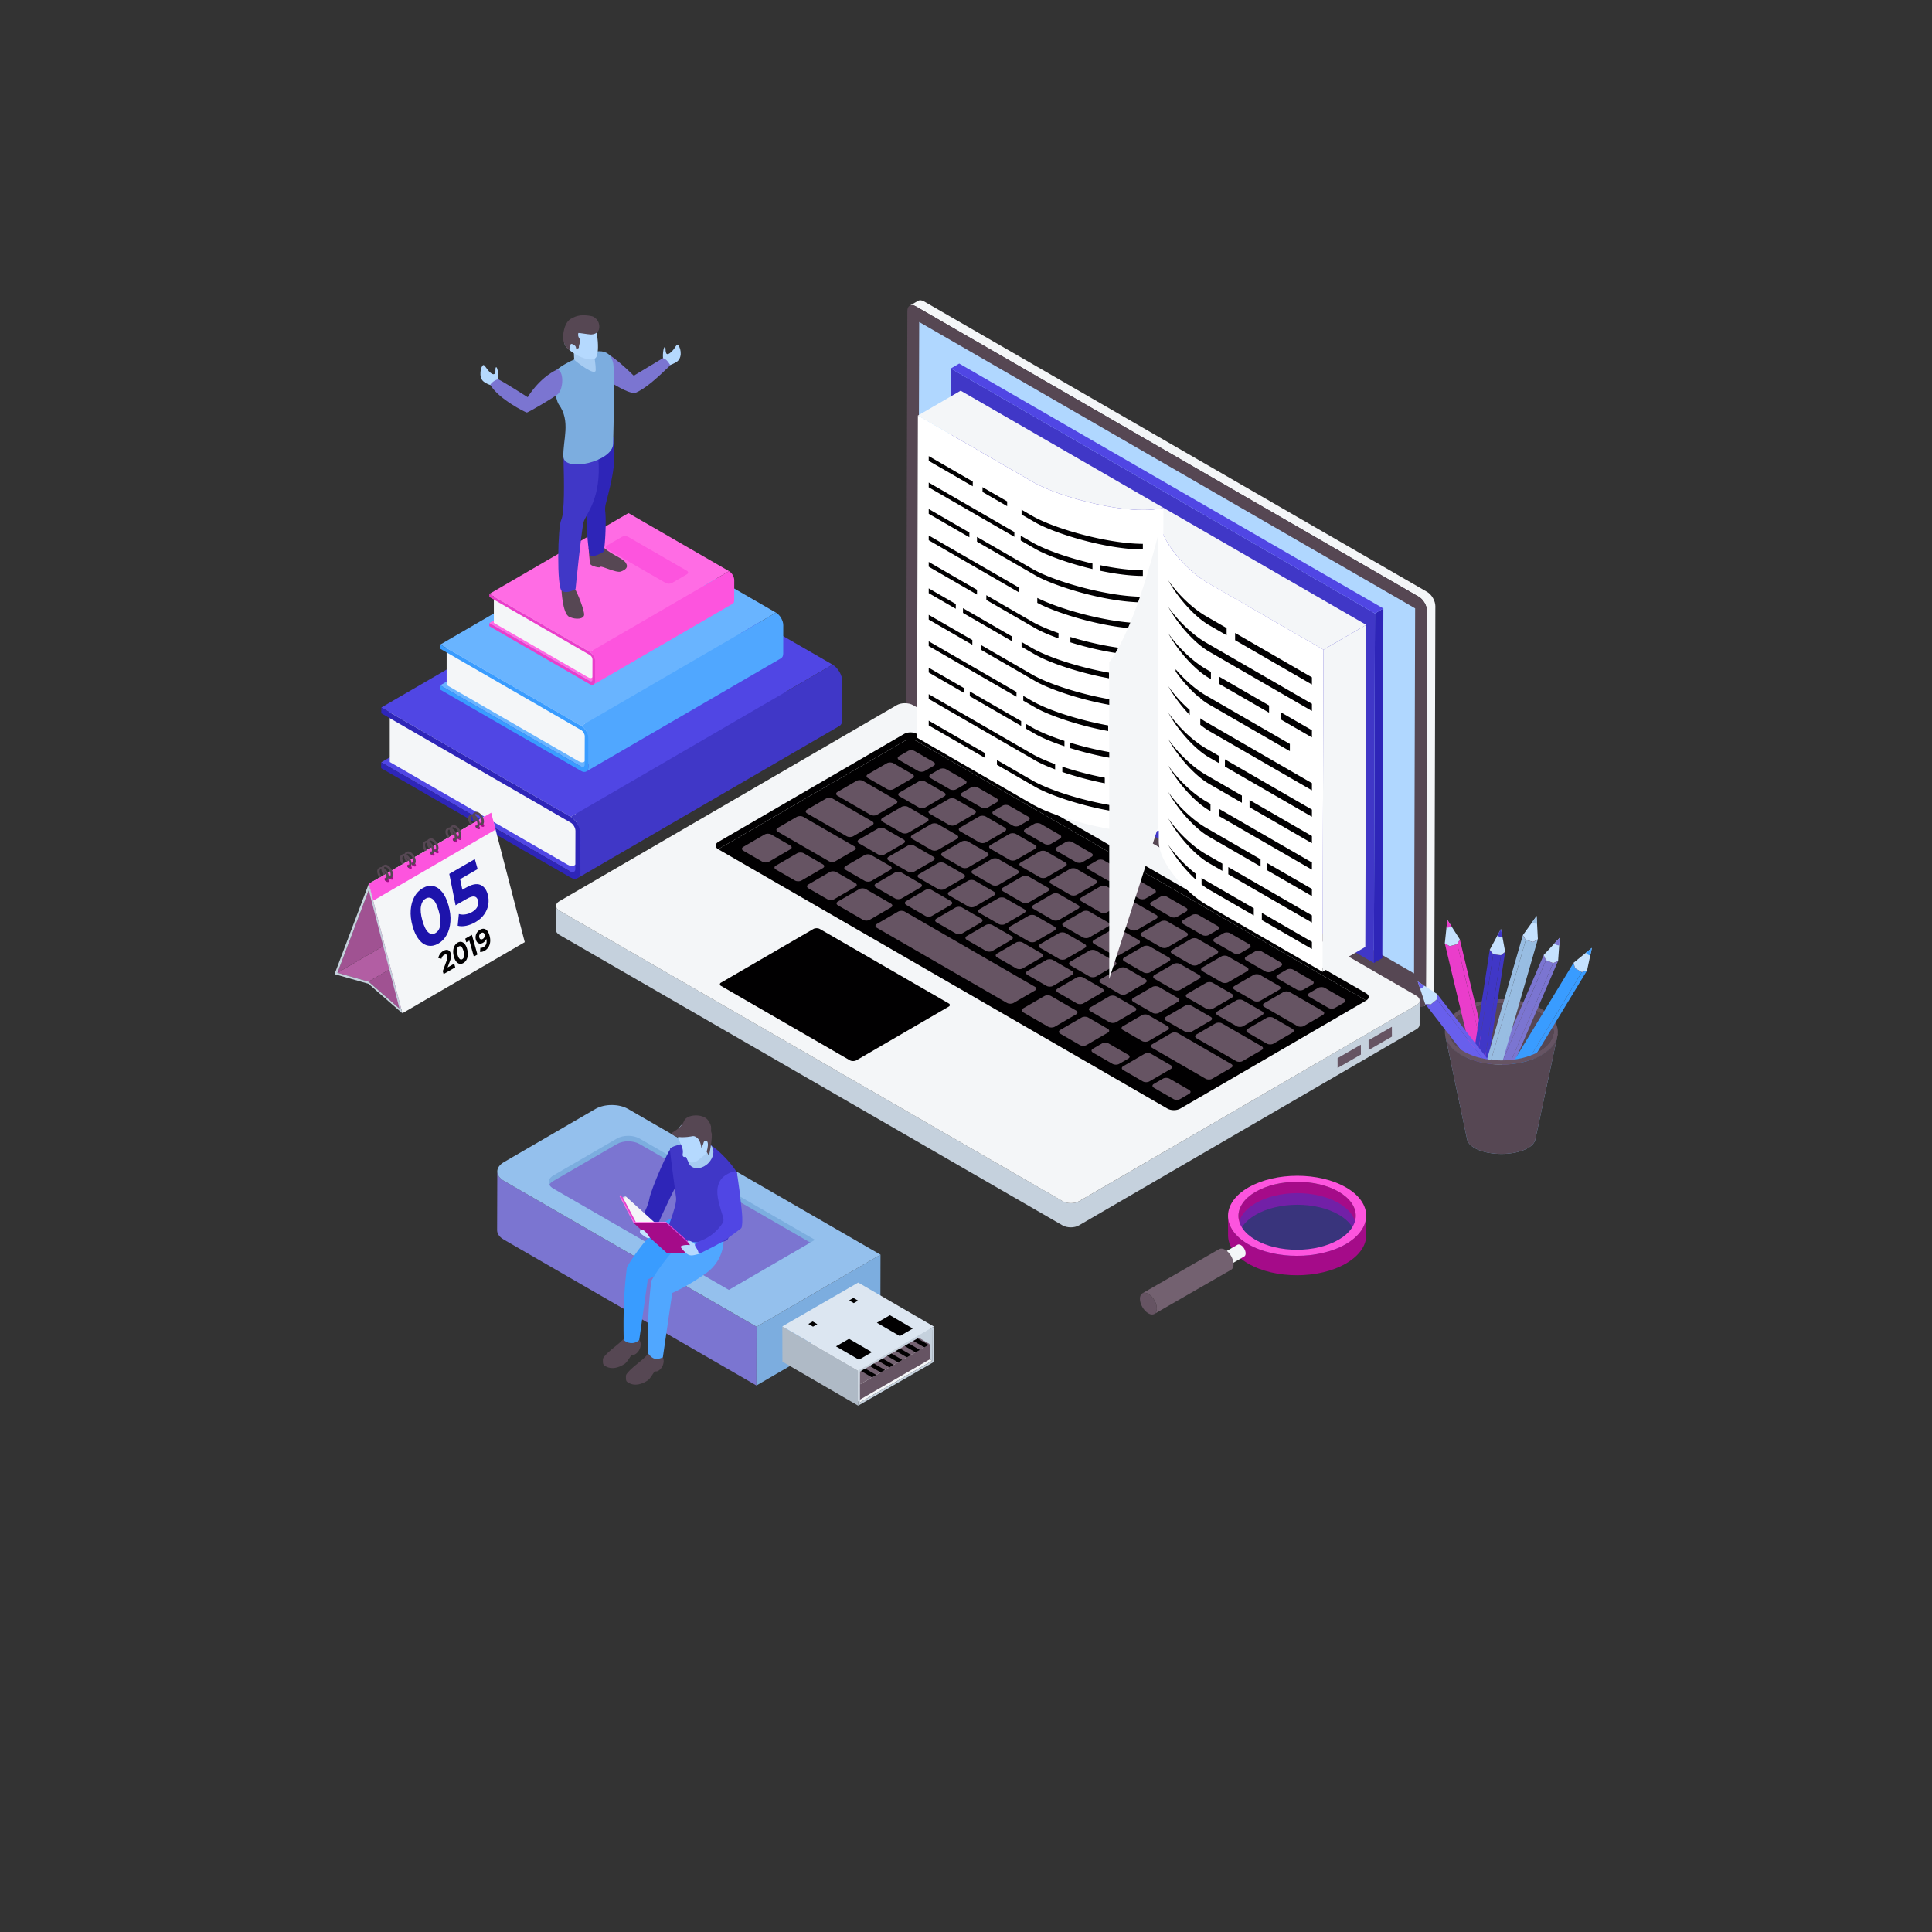 <svg xmlns="http://www.w3.org/2000/svg" viewBox="0 0 2000 2000" id="OnlineEducation"><rect x="0" y="0" width="2000" height="2000" fill="#333333" stroke="none"/><path fill="#f4f6f8" d="m1485.872 627.449-1.105 403.829c-.062 2.702-.983 4.606-2.518 5.527l-8.66 5.038c1.535-.924 2.457-2.828 2.518-5.53l1.106-403.829c0-5.404-3.809-12.038-8.538-14.74L947.843 317.038c-2.334-1.353-4.545-1.535-6.08-.615l8.66-5.035c1.536-.861 3.746-.738 6.08.615l520.831 300.706c4.73 2.702 8.538 9.335 8.538 14.74z" class="colorcfdee8 svgShape"></path><path fill="#564753" d="M1468.705 617.737c4.706 2.717 8.536 9.353 8.521 14.76l-1.145 403.823c-.015 5.408-3.832 7.627-8.537 4.91L946.666 740.502c-4.706-2.717-8.536-9.351-8.521-14.758l1.145-403.87c.015-5.408 3.871-7.56 8.576-4.843l520.839 300.706z" class="color474756 svgShape"></path><path fill="#b0d7ff" d="m950.419 711.239 1.121-377.9 513.412 296.413-1.122 377.905z" class="colorb0e3ff svgShape"></path><path fill="#c5d1dd" d="m1469.641 1035.669-.061 25.059c0 1.781-1.167 3.503-3.501 4.852l-349.166 202.928c-4.668 2.702-12.222 2.702-16.952 0L579.13 967.802c-2.395-1.412-3.624-3.194-3.624-4.975l.122-25.056c0 1.778 1.167 3.623 3.563 4.972l520.832 300.706c4.729 2.765 12.345 2.765 17.013.063l349.104-202.928c2.335-1.352 3.501-3.134 3.501-4.915z" class="colorc5d4dd svgShape"></path><path fill="#665463" d="m1416.742 1076.84.029 10.193 24.128-13.93-.029-10.193zM1384.647 1095.371l.029 10.192 24.128-13.93-.029-10.193z" class="color545466 svgShape"></path><path fill="#f4f6f8" d="M1466.108 1030.706c4.706 2.717 4.77 7.132.054 9.872l-349.149 202.903c-4.676 2.717-12.259 2.717-17.004-.022L579.172 942.753c-4.706-2.717-4.77-7.132-.094-9.849l349.189-202.927c4.675-2.717 12.298-2.694 17.003.022l520.838 300.707z" class="colore7f1f7 svgShape"></path><g fill="#c5d1dd" class="colorc5d4dd svgShape"><path d="M1414.241 1028.237 949.055 759.656c-3.623-2.027-9.397-2.027-12.959 0L743.487 871.619c-3.563 2.09-3.563 5.407 0 7.494l192.609-111.906c3.562-2.087 9.336-2.087 12.959 0l465.186 268.525c3.563-2.087 3.563-5.404 0-7.495z" fill="#010001" class="color000000 svgShape"></path><path d="M936.096 767.207 743.487 879.114l465.186 268.584c3.624 2.027 9.397 2.027 12.959 0l192.609-111.966-465.186-268.525c-3.623-2.087-9.397-2.087-12.959 0zm-94.072 194.462-95.961 55.753c-1.147.667-1.145 2.324.004 2.987l133.753 77.238c1.854 1.037 4.808 1.037 6.63 0l95.961-55.784c1.147-.667 1.144-2.324-.004-2.988l-133.753-77.208c-1.854-1.066-4.807-1.066-6.63.002z" fill="#010001" class="color000000 svgShape"></path></g><path fill="#665463" d="M944.647 801.531c1.908 1.101 1.918 2.85.051 3.935L925.022 816.9c-1.867 1.085-4.859 1.069-6.767-.032l-19.776-11.418c-1.879-1.085-1.945-2.834-.078-3.919l19.675-11.434c1.867-1.085 4.914-1.069 6.794.017l19.777 11.417zm-17.131 26.56c1.908 1.101 1.891 2.866.023 3.951l-19.648 11.418c-1.867 1.085-4.886 1.085-6.794-.017l-34.11-19.693c-1.879-1.085-1.918-2.85-.051-3.935l19.648-11.418c1.867-1.085 4.942-1.085 6.821.001l34.111 19.693zm-24.589 22.253c1.88 1.085 1.833 2.834-.034 3.919l-19.648 11.418c-1.895 1.101-4.858 1.101-6.738.016l-40.983-23.661c-1.88-1.085-1.945-2.834-.051-3.935l19.648-11.418c1.867-1.085 4.943-1.085 6.823 0l40.983 23.661zm-18.448 25.831c1.88 1.085 1.888 2.835.021 3.92l-19.675 11.434c-1.867 1.085-4.886 1.085-6.766 0l-52.904-30.544c-1.879-1.085-1.89-2.834-.022-3.919l19.675-11.434c1.867-1.085 4.888-1.086 6.767-.001l52.904 30.544zm81.988-87.325c1.908 1.101 1.918 2.85.051 3.935l-9.196 5.344c-1.896 1.102-4.915 1.102-6.823 0l-19.776-11.418c-1.88-1.085-1.918-2.85-.022-3.952l9.196-5.344c1.867-1.085 4.915-1.069 6.794.016l19.776 11.419zm32.68 18.867c1.879 1.085 1.918 2.85.051 3.935l-9.196 5.344c-1.896 1.102-4.943 1.085-6.823 0l-19.804-11.434c-1.879-1.085-1.89-2.834.006-3.936l9.196-5.344c1.867-1.085 4.887-1.085 6.766 0l19.804 11.435zm163.341 94.305c1.879 1.085 1.917 2.85.05 3.935l-9.196 5.344c-1.896 1.102-4.943 1.085-6.822 0l-19.776-11.418c-1.879-1.085-1.89-2.834.006-3.936l9.196-5.344c1.867-1.085 4.887-1.085 6.766 0l19.776 11.419zm130.689 75.454c1.879 1.085 1.89 2.834.022 3.919l-9.196 5.344c-1.896 1.102-4.915 1.102-6.795.016l-19.804-11.434c-1.851-1.069-1.89-2.834.006-3.936l9.196-5.344c1.867-1.085 4.915-1.069 6.766 0l19.805 11.435zm-65.331-37.719c1.88 1.085 1.89 2.834.022 3.919l-9.196 5.344c-1.896 1.102-4.915 1.102-6.794.016l-19.804-11.434c-1.88-1.085-1.89-2.834.006-3.936l9.196-5.344c1.867-1.085 4.886-1.085 6.766 0l19.804 11.435zm13.561 69.559c1.879 1.085 1.863 2.85-.005 3.935l-19.648 11.418c-1.867 1.085-4.887 1.085-6.766 0l-19.776-11.418c-1.88-1.085-1.918-2.85-.051-3.935l19.648-11.418c1.867-1.085 4.942-1.084 6.821.001l19.777 11.417zm117.129 5.895c1.88 1.085 1.89 2.834.022 3.919l-9.196 5.344c-1.896 1.102-4.915 1.102-6.795.017l-19.804-11.434c-1.879-1.085-1.918-2.85-.022-3.952l9.196-5.344c1.867-1.085 4.915-1.069 6.794.016l19.805 11.434zm-32.68-18.868c1.879 1.085 1.89 2.834.022 3.919l-9.196 5.344c-1.896 1.102-4.915 1.102-6.794.017l-19.804-11.434c-1.88-1.085-1.89-2.834.006-3.936l9.196-5.344c1.867-1.085 4.886-1.085 6.766 0l19.804 11.434zm-34.864 5.15c1.879 1.085 1.89 2.834.022 3.919l-19.675 11.434c-1.867 1.085-4.859 1.069-6.739-.016l-19.776-11.418c-1.879-1.085-1.945-2.834-.078-3.919l19.675-11.434c1.867-1.085 4.914-1.069 6.794.016l19.777 11.418zm-125.416-72.409c1.879 1.085 1.89 2.834.022 3.919l-19.675 11.434c-1.867 1.085-4.859 1.069-6.739-.016l-19.776-11.418c-1.88-1.085-1.945-2.834-.078-3.919l19.675-11.434c1.867-1.085 4.914-1.069 6.794.016l19.777 11.418zm31.361 18.107c1.88 1.085 1.89 2.834.022 3.919l-19.675 11.434c-1.867 1.085-4.859 1.069-6.739-.016l-19.804-11.434c-1.88-1.085-1.917-2.818-.05-3.903l19.675-11.434c1.867-1.085 4.886-1.085 6.766 0l19.805 11.434zm63.561 11.418c1.879 1.085 1.918 2.85.05 3.935l-9.196 5.344c-1.896 1.102-4.943 1.085-6.823 0l-19.776-11.418c-1.88-1.085-1.89-2.834.006-3.936l9.196-5.344c1.867-1.085 4.886-1.085 6.766 0l19.777 11.419zm-113.146-3.595c1.879 1.085 1.891 2.866.023 3.951l-19.648 11.418c-1.867 1.085-4.915 1.069-6.794-.016l-19.804-11.434c-1.88-1.085-1.89-2.834-.022-3.919l19.648-11.418c1.867-1.085 4.913-1.101 6.793-.016l19.804 11.434zm80.918 10.267c1.88 1.085 1.918 2.85.051 3.935l-19.675 11.434c-1.867 1.085-4.887 1.053-6.767-.032l-19.776-11.418c-1.879-1.085-1.917-2.818-.05-3.903l19.675-11.434c1.867-1.085 4.886-1.085 6.766 0l19.776 11.418zm-49.557 7.839c1.879 1.085 1.862 2.85-.005 3.935l-19.648 11.418c-1.867 1.085-4.887 1.085-6.766 0l-19.804-11.434c-1.88-1.085-1.89-2.834-.022-3.919l19.648-11.418c1.867-1.085 4.913-1.101 6.793-.016l19.804 11.434zm80.918 10.267c1.88 1.085 1.918 2.85.051 3.935l-19.675 11.434c-1.867 1.085-4.887 1.053-6.767-.032l-19.776-11.418c-1.907-1.101-1.945-2.834-.078-3.919l19.675-11.434c1.867-1.085 4.886-1.085 6.794.016l19.776 11.418zm-49.557 7.839c1.88 1.085 1.863 2.85-.005 3.935l-19.648 11.418c-1.867 1.085-4.886 1.085-6.766 0l-19.804-11.434c-1.879-1.085-1.918-2.85-.05-3.935l19.648-11.418c1.867-1.085 4.942-1.085 6.821 0l19.804 11.434zm-178.248-164.641c1.879 1.085 1.89 2.834.022 3.919l-9.196 5.344c-1.896 1.102-4.916 1.101-6.795.016l-19.804-11.434c-1.88-1.085-1.89-2.834.006-3.936l9.196-5.344c1.867-1.085 4.886-1.085 6.766 0l19.805 11.435zm-54.388-6.122c1.88 1.085 1.918 2.85.051 3.935l-19.675 11.434c-1.867 1.085-4.887 1.053-6.767-.032l-19.776-11.418c-1.879-1.085-1.917-2.818-.05-3.903l19.675-11.434c1.867-1.085 4.886-1.085 6.766 0l19.776 11.418zm31.361 18.106c1.88 1.085 1.918 2.85.051 3.935l-19.675 11.434c-1.867 1.085-4.887 1.053-6.767-.032l-19.804-11.434c-1.879-1.085-1.917-2.818-.05-3.903l19.675-11.434c1.867-1.085 4.887-1.085 6.766 0l19.804 11.434zm55.707 6.883c1.851 1.069 1.89 2.834.022 3.919l-9.196 5.344c-1.896 1.102-4.943 1.085-6.794.016l-19.804-11.434c-1.88-1.085-1.89-2.834.006-3.936l9.196-5.344c1.867-1.085 4.886-1.085 6.766 0l19.804 11.435zm-104.703 1.28c1.88 1.085 1.862 2.85-.005 3.935l-19.648 11.418c-1.867 1.085-4.886 1.085-6.766 0l-19.776-11.418c-1.88-1.085-1.918-2.85-.051-3.935l19.648-11.418c1.867-1.085 4.942-1.085 6.821.001l19.777 11.417zm80.357 9.944c1.879 1.085 1.89 2.834.022 3.919l-19.675 11.434c-1.867 1.085-4.859 1.069-6.739-.016l-19.776-11.418c-1.908-1.101-1.945-2.834-.078-3.919l19.675-11.434c1.867-1.085 4.886-1.085 6.794.016l19.777 11.418zm56.997 7.628c1.879 1.085 1.89 2.834.022 3.919l-9.196 5.344c-1.896 1.102-4.915 1.102-6.795.017l-19.776-11.418c-1.88-1.085-1.918-2.85-.022-3.952l9.196-5.344c1.867-1.085 4.914-1.069 6.794.016l19.777 11.418zm-106.582.194c1.879 1.085 1.862 2.85-.005 3.935l-19.648 11.418c-1.867 1.085-4.886 1.085-6.766 0l-19.776-11.418c-1.88-1.085-1.918-2.85-.051-3.935l19.648-11.418c1.867-1.085 4.942-1.084 6.821.001l19.777 11.417zm-55.165 4.6c1.88 1.085 1.889 2.867.022 3.952l-19.648 11.418c-1.895 1.101-4.914 1.069-6.794-.016l-19.776-11.418c-1.879-1.085-1.917-2.818-.023-3.919l19.648-11.418c1.867-1.085 4.915-1.101 6.795-.016l19.776 11.417zm136.111 5.684c1.88 1.085 1.89 2.834.022 3.919l-19.675 11.434c-1.867 1.085-4.859 1.069-6.739-.016l-19.804-11.434c-1.879-1.085-1.917-2.818-.05-3.903l19.675-11.434c1.867-1.085 4.886-1.085 6.766 0l19.805 11.434zm58.315 8.389c1.88 1.085 1.89 2.834.022 3.919l-9.196 5.344c-1.896 1.102-4.915 1.102-6.795.016l-19.804-11.434c-1.88-1.085-1.89-2.834.006-3.936l9.196-5.344c1.867-1.085 4.886-1.085 6.766 0l19.805 11.435zm-107.9-.566c1.879 1.085 1.862 2.85-.005 3.935l-19.648 11.418c-1.867 1.085-4.886 1.085-6.766 0l-19.804-11.434c-1.88-1.085-1.89-2.834-.022-3.919l19.648-11.418c1.867-1.085 4.914-1.101 6.793-.016l19.804 11.434zm-55.755 4.259c1.88 1.085 1.889 2.867.022 3.952l-19.648 11.418c-1.894 1.101-4.914 1.069-6.794-.016L919.985 890.8c-1.88-1.085-1.917-2.818-.023-3.919l19.648-11.418c1.867-1.085 4.915-1.102 6.794-.017l19.777 11.418zm136.673 6.008c1.88 1.085 1.918 2.85.051 3.935l-19.675 11.434c-1.867 1.085-4.887 1.053-6.767-.032l-19.776-11.418c-1.879-1.085-1.917-2.818-.05-3.903l19.675-11.434c1.867-1.085 4.886-1.085 6.766 0l19.776 11.418zm-181.215 3.726c1.879 1.085 1.863 2.85-.005 3.935l-19.675 11.434c-1.84 1.069-4.859 1.069-6.739-.016l-19.804-11.434c-1.879-1.085-1.89-2.834-.05-3.903l19.675-11.434c1.867-1.085 4.914-1.101 6.793-.016l19.805 11.434zm131.63 4.097c1.908 1.101 1.891 2.866.023 3.951l-19.648 11.418c-1.867 1.085-4.886 1.085-6.794-.016l-19.776-11.417c-1.879-1.085-1.89-2.834-.022-3.919l19.648-11.418c1.867-1.085 4.914-1.101 6.793-.016l19.776 11.417zm-55.727 4.275c1.879 1.085 1.889 2.867.022 3.952l-19.648 11.418c-1.895 1.101-4.914 1.069-6.794-.016l-19.776-11.417c-1.879-1.085-1.945-2.834-.051-3.935l19.648-11.418c1.867-1.085 4.943-1.085 6.823 0l19.776 11.416zm136.673 6.008c1.88 1.085 1.918 2.85.051 3.935l-19.675 11.434c-1.867 1.085-4.887 1.053-6.767-.032l-19.804-11.434c-1.88-1.085-1.917-2.818-.05-3.903l19.675-11.434c1.867-1.085 4.886-1.085 6.766 0l19.804 11.434zM953 914.704c1.88 1.085 1.863 2.85-.004 3.935l-19.675 11.434c-1.84 1.069-4.859 1.069-6.739-.016l-19.804-11.434c-1.88-1.085-1.89-2.834-.05-3.903l19.675-11.434c1.867-1.085 4.914-1.101 6.793-.015L953 914.704zm131.658 4.113c1.879 1.085 1.862 2.85-.005 3.935l-19.648 11.418c-1.867 1.085-4.887 1.085-6.766 0l-19.804-11.434c-1.879-1.085-1.918-2.85-.051-3.935l19.648-11.418c1.867-1.085 4.942-1.084 6.821.001l19.805 11.433zm-55.755 4.259c1.88 1.085 1.861 2.851-.006 3.936l-19.648 11.418c-1.895 1.101-4.886 1.085-6.766 0l-19.776-11.417c-1.88-1.085-1.945-2.834-.051-3.935l19.648-11.418c1.867-1.085 4.943-1.085 6.823 0l19.776 11.416zm-44.57 9.718c1.879 1.085 1.89 2.866.023 3.951l-19.675 11.434c-1.84 1.069-4.887 1.053-6.766-.032l-19.776-11.418c-1.879-1.085-1.89-2.834-.05-3.903l19.675-11.434c1.867-1.085 4.914-1.101 6.793-.016l19.776 11.418zm131.658 4.113c1.88 1.085 1.863 2.85-.005 3.935l-19.648 11.418c-1.867 1.085-4.886 1.085-6.766 0l-19.776-11.418c-1.88-1.085-1.918-2.85-.051-3.935l19.648-11.418c1.867-1.085 4.942-1.085 6.821.001l19.777 11.417zm-193.657-1.457c1.879 1.085 1.89 2.834.022 3.919l-22.128 12.859c-1.867 1.085-4.888 1.086-6.767.001l-26.059-15.045c-1.88-1.085-1.888-2.835-.021-3.92l22.128-12.859c1.867-1.085 4.886-1.085 6.766 0l26.059 15.045zm137.93 5.732c1.88 1.085 1.861 2.851-.006 3.936l-19.648 11.418c-1.895 1.101-4.886 1.085-6.766 0l-19.804-11.434c-1.88-1.085-1.917-2.818-.022-3.919l19.648-11.418c1.867-1.085 4.915-1.102 6.795-.016l19.803 11.433zm-44.57 9.719c1.879 1.085 1.89 2.866.023 3.951l-19.675 11.434c-1.84 1.069-4.887 1.053-6.766-.032l-19.804-11.434c-1.88-1.085-1.862-2.818-.022-3.887l19.675-11.434c1.867-1.085 4.886-1.117 6.765-.032l19.804 11.434zm75.903 8.372c1.88 1.085 1.889 2.867.022 3.952l-19.648 11.418c-1.894 1.101-4.914 1.069-6.794-.016l-19.776-11.418c-1.88-1.085-1.917-2.818-.023-3.919l19.648-11.418c1.867-1.085 4.915-1.102 6.794-.016l19.777 11.417zm-44.542 9.734c1.879 1.085 1.863 2.85-.004 3.935l-19.675 11.434c-1.84 1.069-4.859 1.069-6.739-.016l-19.776-11.417c-1.907-1.101-1.918-2.85-.078-3.919l19.675-11.434c1.867-1.085 4.914-1.101 6.821.001l19.776 11.416zm62.694 36.196c1.879 1.085 1.89 2.866.023 3.951l-19.675 11.434c-1.84 1.069-4.887 1.053-6.766-.032l-19.776-11.418c-1.879-1.085-1.89-2.834-.05-3.903l19.675-11.434c1.867-1.085 4.914-1.101 6.793-.016l19.776 11.418zm-38.464 16.244c1.879 1.085 1.917 2.85.05 3.935l-22.128 12.859c-1.867 1.085-4.916 1.07-6.795-.015L907.683 960.44c-1.88-1.085-1.888-2.835-.021-3.92l22.128-12.859c1.867-1.085 4.886-1.085 6.766 0l134.729 77.786zM818.097 875.269c1.879 1.085 1.918 2.85.051 3.935l-22.128 12.859c-1.867 1.085-4.916 1.07-6.795-.016l-19.776-11.418c-1.879-1.085-1.889-2.835-.021-3.92l22.128-12.859c1.867-1.085 4.887-1.085 6.766 0l19.775 11.419zM851.814 894.735c1.88 1.085 1.89 2.834.022 3.919l-22.128 12.859c-1.867 1.085-4.888 1.086-6.767.001l-19.804-11.434c-1.879-1.085-1.888-2.835-.021-3.92l22.128-12.859c1.867-1.085 4.886-1.085 6.766 0l19.804 11.434zM885.503 914.186c1.88 1.085 1.89 2.834.023 3.919l-22.128 12.859c-1.867 1.085-4.888 1.086-6.767.001l-19.776-11.418c-1.88-1.085-1.916-2.851-.049-3.936l22.128-12.859c1.867-1.085 4.914-1.069 6.794.016l19.775 11.418zM1113.978 1046.096c1.88 1.085 1.89 2.834.023 3.919l-22.128 12.859c-1.867 1.085-4.888 1.086-6.767.001l-26.031-15.029c-1.88-1.085-1.888-2.835-.021-3.92l22.128-12.859c1.867-1.085 4.886-1.085 6.766 0l26.03 15.029zm32.82 18.948c1.879 1.085 1.918 2.85.05 3.935l-22.128 12.859c-1.867 1.085-4.916 1.07-6.795-.016l-20.309-11.725c-1.88-1.085-1.916-2.851-.049-3.936l22.128-12.859c1.867-1.085 4.914-1.069 6.794.016l20.309 11.726zM1231.006 1128.319c1.88 1.085 1.916 2.851.049 3.936l-9.474 5.506c-1.867 1.085-4.916 1.07-6.796-.016l-20.337-11.741c-1.879-1.085-1.888-2.835-.021-3.92l9.474-5.506c1.867-1.085 4.888-1.086 6.767-.001l20.338 11.742zM1154.319 995.485c1.88 1.085 1.861 2.851-.006 3.936l-19.648 11.418c-1.895 1.101-4.886 1.085-6.766 0l-19.776-11.417c-1.88-1.085-1.945-2.834-.051-3.935l19.648-11.418c1.867-1.085 4.943-1.085 6.823 0l19.776 11.416zM1185.68 1013.591c1.879 1.085 1.861 2.851-.006 3.936l-19.648 11.418c-1.895 1.101-4.887 1.085-6.766 0l-19.804-11.434c-1.88-1.085-1.917-2.818-.022-3.919l19.648-11.418c1.867-1.085 4.915-1.102 6.795-.016l19.803 11.433zM1174.883 1042.808c1.879 1.085 1.891 2.866.023 3.951l-19.675 11.434c-1.84 1.069-4.887 1.053-6.766-.032l-19.776-11.418c-1.879-1.085-1.89-2.834-.05-3.903l19.675-11.434c1.867-1.085 4.914-1.101 6.793-.016l19.776 11.418zM1219.454 1033.09c1.88 1.085 1.861 2.851-.006 3.936l-19.648 11.418c-1.895 1.101-4.886 1.085-6.766 0l-19.776-11.418c-1.879-1.085-1.945-2.834-.05-3.935l19.648-11.418c1.867-1.085 4.943-1.085 6.823 0l19.775 11.417zm33.801 19.516c1.88 1.085 1.861 2.851-.006 3.936l-19.648 11.418c-1.895 1.101-4.886 1.085-6.766 0l-19.804-11.434c-1.879-1.085-1.917-2.818-.022-3.919l19.648-11.418c1.867-1.085 4.915-1.102 6.795-.017l19.803 11.434zm-44.598 9.701c1.879 1.085 1.891 2.866.023 3.951l-19.675 11.434c-1.84 1.069-4.887 1.053-6.767-.032l-19.776-11.418c-1.879-1.085-1.89-2.834-.05-3.903l19.675-11.434c1.867-1.085 4.914-1.101 6.793-.016l19.777 11.418zm-40.71 29.605c1.88 1.085 1.916 2.851.049 3.936l-9.474 5.506c-1.867 1.085-4.916 1.069-6.796-.016l-20.337-11.741c-1.88-1.085-1.916-2.851-.049-3.936l9.474-5.506c1.867-1.085 4.916-1.07 6.796.016l20.337 11.741zm106.58 9.458c1.88 1.085 1.888 2.835.021 3.92l-19.675 11.434c-1.867 1.085-4.886 1.085-6.766 0l-55.176-31.856c-1.879-1.085-1.918-2.85-.05-3.935l19.675-11.434c1.867-1.085 4.916-1.07 6.795.015l55.176 31.856zm-62.567 1.296c1.88 1.085 1.89 2.834.022 3.919l-22.128 12.859c-1.867 1.085-4.888 1.086-6.767.001l-20.337-11.742c-1.88-1.085-1.917-2.851-.049-3.936l22.128-12.859c1.867-1.085 4.915-1.069 6.794.016l20.337 11.742zM1324.204 1020.669c1.879 1.085 1.89 2.834.022 3.919l-19.675 11.434c-1.867 1.085-4.859 1.069-6.739-.016l-19.804-11.434c-1.88-1.085-1.917-2.818-.05-3.903l19.675-11.434c1.867-1.085 4.886-1.085 6.766 0l19.805 11.434zm-48.996 8.163c1.879 1.085 1.863 2.85-.005 3.935l-19.648 11.418c-1.867 1.085-4.887 1.085-6.766 0l-19.804-11.434c-1.88-1.085-1.89-2.834-.022-3.919l19.648-11.418c1.867-1.085 4.913-1.101 6.793-.016l19.804 11.434zm31.333 18.09c1.879 1.085 1.891 2.866.023 3.951l-19.648 11.418c-1.867 1.085-4.915 1.069-6.794-.016l-19.776-11.418c-1.88-1.085-1.89-2.834-.022-3.919l19.648-11.418c1.867-1.085 4.913-1.101 6.793-.016l19.776 11.418zM1195.167 920.89c1.88 1.085 1.89 2.834.022 3.919l-9.196 5.344c-1.896 1.102-4.915 1.102-6.795.017l-19.776-11.418c-1.88-1.085-1.918-2.85-.022-3.952l9.196-5.344c1.867-1.085 4.915-1.069 6.794.016l19.777 11.418zM1369.366 1046.743c1.88 1.085 1.918 2.85.051 3.935l-19.675 11.434c-1.867 1.085-4.887 1.053-6.767-.032l-34.138-19.71c-1.88-1.085-1.917-2.818-.05-3.903l19.675-11.434c1.867-1.085 4.886-1.085 6.766 0l34.138 19.71zM1337.902 1065.028c1.88 1.085 1.891 2.866.023 3.951l-19.648 11.418c-1.867 1.085-4.914 1.069-6.794-.016l-19.776-11.417c-1.907-1.101-1.918-2.85-.051-3.935l19.648-11.418c1.867-1.085 4.914-1.101 6.821.001l19.777 11.416zM1306.019 1083.069c1.88 1.085 1.861 2.851-.006 3.936l-19.648 11.418c-1.895 1.101-4.886 1.085-6.766 0l-40.982-23.661c-1.88-1.085-1.917-2.818-.022-3.919l19.648-11.418c1.867-1.085 4.915-1.102 6.795-.016l40.981 23.66zM1391.187 1034.062c1.88 1.085 1.918 2.85.051 3.935l-9.196 5.344c-1.896 1.102-4.943 1.085-6.823 0l-19.776-11.418c-1.908-1.101-1.918-2.85-.022-3.952l9.196-5.344c1.867-1.085 4.886-1.085 6.794.016l19.776 11.419zM1122.958 977.379c1.879 1.085 1.889 2.867.022 3.952l-19.648 11.418c-1.895 1.101-4.915 1.069-6.794-.017l-19.776-11.417c-1.88-1.085-1.945-2.834-.051-3.935l19.648-11.418c1.867-1.085 4.943-1.085 6.823 0l19.776 11.417zM1078.416 987.113c1.88 1.085 1.862 2.85-.005 3.935l-19.675 11.434c-1.84 1.069-4.859 1.069-6.739-.016l-19.804-11.434c-1.879-1.085-1.89-2.834-.05-3.903l19.675-11.434c1.867-1.085 4.914-1.101 6.793-.016l19.805 11.434zM1141.11 1023.309c1.879 1.085 1.89 2.866.023 3.951l-19.675 11.434c-1.84 1.069-4.887 1.053-6.767-.032l-19.804-11.434c-1.879-1.085-1.861-2.818-.021-3.887l19.675-11.434c1.867-1.085 4.886-1.117 6.765-.032l19.804 11.434z" class="color545466 svgShape"></path><path fill="#2e25b8" d="m1432.059 629.873-1.07 361.95-8.752 5.086 1.07-361.95z" class="color255bb8 svgShape"></path><path fill="#4037c7" d="m1423.307 634.959-1.07 361.95-439.072-253.498 1.07-361.95z" class="color3765c7 svgShape"></path><path fill="#5046e4" d="m1432.059 629.873-8.752 5.086-439.072-253.498 8.752-5.086z" class="color5576db svgShape"></path><path fill="#f4f6f8" d="M1204.363 525.62c-34.38 9.183-108.093-11.104-134.269-26.216L950.195 430.18l44.285-25.736 209.883 121.176z" class="colore7f1f7 svgShape"></path><path fill="#f4f6f8" d="m1414.304 646.83-.945 333.443-44.285 25.736.945-333.444z" class="colorcfdee8 svgShape"></path><path fill="#f4f6f8" d="m1414.304 646.83-44.285 25.736-119.958-69.258c-26.176-15.113-61.439-57.744-45.698-77.687l209.941 121.209z" class="colore7f1f7 svgShape"></path><path fill="#ffffff" d="m1370.03 672.525-.931 333.471-120.019-69.262c-21.662-12.551-49.645-43.973-49.552-65.73l.929-333.376c0 21.757 27.89 53.179 49.644 65.635l119.929 69.262z" class="colorffffff svgShape"></path><path fill="#ffffff" d="m1204.364 525.635-.931 333.471c-34.397 9.11-108.119-11.153-134.243-26.215L949.265 763.63l.928-333.471 119.928 69.262c26.123 15.061 99.845 35.42 134.243 26.214z" class="colorffffff svgShape"></path><g fill="#dce6f1" class="colordce8f1 svgShape"><path d="m1007.002 498.483-45.585-26.325v4.931l45.585 26.325zM1042.596 519.041l-25.487-14.719v4.931l25.487 14.718zM1068.585 534.051l-11.048-6.382v4.933l14.08 8.13c12.721 7.335 39.225 16.77 66.761 22.621h.455v.093c15.17 3.2 30.626 5.317 44.254 5.353v-5.824c-36.39-.08-91.357-15.579-114.502-28.924zm201.203 116.099-21.213-12.251c-12.767-7.311-28.541-21.635-39.178-37.133 8.982 16.731 26.667 37.364 42.115 46.313l18.277 10.547v-7.476zM1278.576 655.224v7.474l79.521 45.893v-7.438zM1068.585 561.432l-11.927-6.889v4.93l14.959 8.64c11.566 6.67 34.536 15.073 59.306 20.945v-5.728c-24.921-5.761-48.953-14.179-62.338-21.898zM1050.067 550.737l-88.65-51.198v4.93l88.65 51.198zM1138.834 585.06v5.767c15.17 3.2 30.626 5.32 44.254 5.353v-5.824c-13.123-.026-28.663-2.081-44.254-5.296zm219.263 143.475-109.522-63.254c-12.767-7.312-28.541-21.635-39.178-37.133 8.982 16.731 26.667 37.364 42.115 46.313l106.586 61.512v-7.438zM1003.486 551.22l-42.069-24.298v4.931l42.069 24.297zM1068.585 588.815l-57.189-33.028v4.93l60.221 34.779c19.796 11.414 72.959 27.968 111.471 28.067v-5.824c-36.391-.08-91.358-15.578-114.503-28.924zm184.943 106.709-4.954-2.861c-12.767-7.312-28.541-21.635-39.178-37.133 8.982 16.731 26.667 37.364 42.115 46.313l2.018 1.164v-7.483zM1313.731 730.294l-51.854-29.947v7.479l51.854 29.924zM1325.596 737.147v7.452l32.501 18.756v-7.438zM1054.462 608.042l-93.045-53.736v4.93l93.045 53.733zM1073.796 618.964v5.083c21.233 11.342 72.062 26.805 109.292 26.901v-5.824c-33.901-.078-83.893-13.532-109.292-26.16zm174.778 101.083c-9.976-5.713-21.757-15.73-31.521-27.219v2.321c6.871 9.759 15.59 19.547 24.347 26.841h1.141v.975c3.019 2.435 6.032 4.561 8.968 6.262l83.754 48.334v-7.45l-86.689-50.064zM1011.397 610.552l-49.98-28.865v4.93l49.98 28.865zM1068.585 643.579l-47.522-27.444v4.93l50.554 29.195c5.67 3.272 14.134 6.958 24.151 10.565v-5.458c-10.92-3.823-20.429-7.892-27.183-11.788zm39.488 15.802v5.566c23.337 7.281 51.815 13.321 75.016 13.381v-5.824c-21.945-.048-50.614-5.716-75.016-13.123zm123.482 75.553c-8.054-7.069-15.977-15.631-22.159-24.64 5.182 9.654 13.287 20.546 22.159 29.804v-5.164zm17.019 12.493c-1.946-1.113-3.975-2.438-6.032-3.86v6.685c3.019 2.435 6.035 4.657 8.968 6.355l106.586 61.512v-7.437l-109.522-63.255zM989.424 625.247l-28.007-16.177V614l28.007 16.177zM1047.431 658.745l-50.536-29.186v4.93l50.536 29.186zM1148.063 696.346c-30.509-5.353-63.026-15.898-79.477-25.383l-11.048-6.382v4.93l14.08 8.133c14.211 8.193 45.61 19.004 76.445 24.508v-5.806zM1268.03 786.048v7.477l90.067 51.978v-7.438zM1262.317 782.746l-13.743-7.935c-12.767-7.311-28.541-21.634-39.178-37.133 8.982 16.731 26.667 37.364 42.115 46.313l10.807 6.235v-7.48zM1006.562 662.524l-45.145-26.07v4.93l45.145 26.073zM1068.585 698.346l-53.235-30.745v4.93l56.267 32.497c19.796 11.414 72.959 27.968 111.471 28.067v-5.824c-36.391-.081-91.358-15.579-114.503-28.925zm217.022 125.234-37.033-21.386c-12.767-7.311-28.541-21.635-39.178-37.133 8.982 16.731 26.667 37.364 42.115 46.313l34.097 19.676v-7.47zM1293.517 828.151v7.464l64.58 37.271v-7.437zM1052.264 716.301l-90.847-52.467v4.931l90.847 52.467zM1068.585 725.727l-9.291-5.365v4.93l12.323 7.117c14.075 8.115 45.015 18.801 75.566 24.352v-5.8c-30.251-5.399-62.304-15.838-78.598-25.234zm184.503 106.457-4.514-2.609c-12.767-7.312-28.541-21.635-39.178-37.133 8.982 16.731 26.667 37.364 42.115 46.313l1.578.912v-7.483zM1261.877 837.258v7.48l96.22 55.529v-7.438zM997.774 712.214l-36.357-20.996v4.93l36.357 20.999zM1057.098 746.477l-53.173-30.71v4.931l53.173 30.709zM1068.585 753.11l-6.214-3.59v4.93l9.246 5.341c6.798 3.92 17.58 8.439 30.303 12.698v-5.515c-13.508-4.399-25.341-9.254-33.335-13.864zm38.609 15.535v5.56c23.495 7.404 52.404 13.594 75.894 13.654v-5.824c-22.206-.051-51.305-5.85-75.894-13.39zm197.748 120.868-56.368-32.554c-12.767-7.311-28.541-21.634-39.178-37.133 8.982 16.731 26.667 37.364 42.115 46.313l53.432 30.835v-7.461zM1311.534 893.321v7.459l46.563 26.87v-7.437zM1092.253 791.032c-9.442-3.455-17.646-7.068-23.668-10.538l-107.169-61.893v4.93l110.201 63.644c5.002 2.882 12.147 6.097 20.636 9.288v-5.431zm51.415 14.033c-15.089-2.876-30.448-6.919-43.944-11.426v5.497c13.09 4.492 28.481 8.706 43.944 11.711v-5.782zm121.725 88.991-16.818-9.714c-12.767-7.311-28.541-21.635-39.178-37.133 8.982 16.731 26.667 37.364 42.115 46.313l13.882 8.01v-7.476zM1271.545 897.607v7.476l86.552 49.951v-7.438zM1019.306 779.414l-57.889-33.432v4.93l57.889 33.433zM1068.585 807.875l-36.536-21.101v4.93l39.568 22.852c14.413 8.31 46.508 19.319 77.763 24.745v-5.815c-30.885-5.275-64.105-15.988-80.795-25.611zm169.123 96.455c-10.065-7.791-20.553-18.435-28.312-29.741 6.362 11.852 17.104 25.59 28.312 35.817v-6.076zm10.866 7.393a84.364 84.364 0 0 1-4.714-2.936v6.817c2.577 2 5.145 3.848 7.65 5.299l46.401 26.781v-7.464l-49.337-28.497zM1306.261 945.041v7.459l51.836 29.914v-7.437z" fill="#010001" class="color000000 svgShape"></path></g><path fill="#5046e4" d="m394.576 789.203 196.03 113.173c1.37.796 2.623.87 3.523.339l271.12-157.549c-.914.53-2.167.457-3.537-.339l-196.03-113.173-271.106 157.549z" class="color5576db svgShape"></path><path fill="#f4f6f8" d="m419.217 734.995 168.453 97.259c5.63 3.242 10.184 11.142 10.169 17.611l-.103 39.365c-.03 6.47-4.613 9.079-10.243 5.837L403.478 788.823v-53.828h15.739z" class="colore7f1f7 svgShape"></path><path fill="#5046e4" d="m590.762 845.573 271.108-157.55-196.023-113.174-271.108 157.55z" class="color5576db svgShape"></path><path fill="#4037c7" d="m872.016 705.646-.094 39.358c0 3.221-1.122 5.463-2.989 6.537L597.858 909.068c1.821-1.026 2.942-3.315 2.942-6.536l.14-39.358c0-6.444-4.53-14.334-10.179-17.602l271.122-157.528c5.603 3.221 10.178 11.111 10.133 17.602z" class="color3765c7 svgShape"></path><path fill="#2e25b8" d="m394.739 732.399-.017 6.001 196.023 113.174c2.738 1.581 4.961 5.442 4.952 8.588l-.112 39.368c-.009 3.147-2.246 4.421-4.984 2.841L394.578 789.197l-.017 6.012 196.023 113.174c5.627 3.249 10.215.635 10.233-5.832l.112-39.368c.018-6.466-4.54-14.361-10.167-17.609L394.739 732.399z" class="color255bb8 svgShape"></path><path fill="#69b4ff" d="m455.745 709.441 145.799 84.173c1.019.592 1.951.647 2.62.252l201.648-117.178c-.68.394-1.612.34-2.631-.252l-145.799-84.173-201.637 117.178z" class="colorffd469 svgShape"></path><path fill="#f4f6f8" d="M474.072 669.123 599.36 741.46c4.188 2.411 7.575 8.287 7.563 13.099l-.077 29.278c-.022 4.812-3.431 6.753-7.618 4.341l-136.863-79.02v-40.035h11.707z" class="colore7f1f7 svgShape"></path><path fill="#69b4ff" d="m601.659 751.366 201.639-117.179-145.794-84.174-201.638 117.179z" class="colorffd469 svgShape"></path><path fill="#50a7ff" d="m810.844 647.294-.07 29.273c0 2.396-.834 4.063-2.223 4.862L606.937 798.591c1.355-.763 2.188-2.465 2.188-4.861l.104-29.273c0-4.792-3.369-10.661-7.571-13.091l201.649-117.162c4.167 2.394 7.571 8.263 7.537 13.09z" class="colorffc950 svgShape"></path><path fill="#399cff" d="m455.866 667.192-.013 4.463 145.793 84.174c2.036 1.176 3.69 4.047 3.683 6.387l-.083 29.281c-.007 2.34-1.671 3.288-3.707 2.113l-145.793-84.174-.013 4.471 145.793 84.174c4.185 2.416 7.597.472 7.611-4.337l.083-29.28c.014-4.809-3.376-10.681-7.562-13.097l-145.792-84.175z" class="colorffb839 svgShape"></path><path fill="#ff6ce4" d="m506.49 644.982 104.127 60.115c.728.423 1.393.462 1.871.18l144.013-83.687c-.485.282-1.151.243-1.879-.18l-104.127-60.115-144.005 83.687z" class="colorff6c85 svgShape"></path><path fill="#f4f6f8" d="m519.579 616.188 89.478 51.662c2.991 1.722 5.41 5.918 5.402 9.355l-.055 20.91c-.016 3.437-2.45 4.822-5.441 3.1l-97.745-56.435v-28.592h8.361z" class="colore7f1f7 svgShape"></path><path fill="#ff6ce4" d="m610.699 674.924 144.007-83.687-104.123-60.115-144.007 83.687z" class="colorff6c85 svgShape"></path><path fill="#fd54de" d="M710.965 590.799c1.799 1.039 1.808 2.727.043 3.752l-15.394 8.946c-1.765 1.026-4.679 1.026-6.478-.013l-60.764-35.082c-1.799-1.039-1.785-2.714-.02-3.739l15.393-8.946c1.765-1.026 4.657-1.039 6.456 0l60.764 35.082zm49.13 9.799-.05 20.906c0 1.711-.596 2.902-1.587 3.472l-143.989 83.675c.967-.545 1.563-1.761 1.563-3.472l.075-20.906c0-3.423-2.406-7.614-5.407-9.35l144.014-83.675c2.975 1.711 5.405 5.902 5.381 9.35z" class="colorfd546b svgShape"></path><path fill="#ea3dcb" d="m506.576 614.809-.009 3.188 104.123 60.115c1.454.84 2.635 2.891 2.63 4.562l-.059 20.912c-.005 1.671-1.193 2.349-2.648 1.509L506.49 644.979l-.009 3.193 104.123 60.115c2.989 1.726 5.426.337 5.436-3.098l.059-20.912c.01-3.434-2.411-7.628-5.4-9.354l-104.123-60.114z" class="colorea3d5b svgShape"></path><path fill="#b5d9fe" d="M688.662 359.53c.816 1.079-.824 9.913 4.616 6.127 6.203-4.316 6.807-11.326 9.228-7.811 2.541 3.688 4.398 13.787-3.572 17.707-3.745 1.842-9.252 4.988-11.614.418-.698-1.35-.738-3.213-.907-4.692-.65-5.715.775-13.699 2.249-11.749z" class="colorfed0b5 svgShape"></path><path fill="#7b75d1" d="M623.621 390.314c12.565 8.236 24.818 15.917 33.164 16.728 10.515-3.774 23.718-15.96 37.173-28.936-2.321-3.343-3.511-5.917-7.676-7.386l-30.226 18.217s-27.697-27.779-32.435-23.224c-4.737 4.557 0 24.601 0 24.601z" class="color75d178 svgShape"></path><path fill="#564753" d="M581.199 609.31s.827 25.971 8.188 29.279c7.361 3.308 14.888 2.068 15.301-2.068.414-4.135-6.369-21.918-10.008-27.79-3.639-5.873-15.383-5.128-13.481.579zm28.185-41.73s.842 14.836 1.906 16.612c1.063 1.775 9.943 4.234 10.329 2.635.385-1.599 16.389 6.512 20.97 4.862 4.581-1.65 8.31-4.116 5.341-8.913-2.969-4.797-14.683-8.624-22.421-15.497-7.739-6.873-15.812-2.357-16.125.301z" class="color474756 svgShape"></path><path fill="#2e25b8" d="M627.123 521.535a22.473 22.473 0 0 0-.57 8.247c1.281 10.827-.421 40.51-1.997 41.559-1.793 1.197-12.934 7.452-14.262 2.005-1.394-5.379-3.415-27.969-3.149-40.786.199-12.882.133-59.568 4.249-61.89 0 0 23.168-14.511 23.5-18.694 3.043 25.393-.097 39.712-7.771 69.559z" class="color255bb8 svgShape"></path><path fill="#4037c7" d="M588.175 464.101s-5.162.184-4.713 16.342c.449 16.158 1.122 50.495-2.469 57.676-3.591 7.182-4.807 69.946.579 73.537 5.386 3.591 14.233-1.852 14.233-1.852s6.059-60.689 8.304-69.217c2.244-8.528 18.851-24.197 15.261-66.164 0 .001-29.757-14.82-31.195-10.322z" class="color3765c7 svgShape"></path><path fill="#7caddf" d="M573.01 387.291c-1.817-.023 1.621 25.478 5.365 31.299 12.826 17.48 4.167 37.313 4.838 54.08.671 16.767 51.053 5.255 51.5-13.077.447-18.332 1.789-75.431 0-83.926s-6.93-12.072-14.531-12.072c-7.602-.001-43.819 14.083-47.172 23.696z" class="color7cdf82 svgShape"></path><path fill="#b5d9fe" d="M535.326 400.141c-.009-.028-.028-.046-.037-.075 0-.019 0-.037-.009-.056l.046.131zm-22.068-19.762c-.916 1.211.673 7.411-2.731 6.979-4.279-.543-8.468-9.952-10.184-9.463-2.495.711-5.572 12.881.515 17.306 3.913 2.844 11.429 6.095 13.742 1.62.982-1.899 1.247-8.24 1.084-10.41-.147-1.955-1.244-7.595-2.426-6.032z" class="colorfed0b5 svgShape"></path><path fill="#7b75d1" d="M576.763 382.518c-19.116 9.045-30.494 28.659-30.494 28.659s-23.034-14.776-30.267-18.44c-1.719-.195-6.717 2.49-8.458 5.59 8.508 14.734 36.384 28.563 37.762 28.719 1.443.159 29.272-16.373 32.057-18.918 6.381-5.827 6.323-24.776-.6-25.61z" class="color75d178 svgShape"></path><path fill="#a7ccf2" d="M593.816 357.137s.281 14.471.773 15.384c.492.913 21.988 17.843 22.058 10.678.07-7.165-1.405-13.066-1.967-17.351-.562-4.285-20.302-9.765-20.372-8.711" class="colorf2c0a7 svgShape"></path><path fill="#b5d9fe" d="M615.061 333.216c1.078.484 6.602 26.314 2.452 35.934-4.15 9.62-33.482-6.225-33.198-14.43.283-8.206-.095-35.368 30.746-21.504z" class="colorfed0b5 svgShape"></path><path fill="#77a5d3" d="m1612.054 1073.146-22.851 107.086c-1.129 3.996-5.387 7.776-12.294 10.47-12.946 5.082-32.495 5.082-45.528 0-7.081-2.736-11.382-6.561-12.512-10.6l-22.547-107.13c1.781 7.038 7.342 13.815 16.682 19.201 22.894 13.207 59.908 13.207 82.671 0 9.211-5.385 14.685-12.075 16.379-19.027z" class="colord3ae77 svgShape"></path><path fill="#665463" d="M1595.434 1044.245c-22.919-13.232-59.962-13.232-82.733 0-22.748 13.22-22.628 34.678.291 47.91 22.897 13.219 59.941 13.219 82.689 0 22.771-13.234 22.65-34.691-.247-47.91zm-1.934 44.153c-10.352 6.014-24.241 9.327-39.111 9.327-14.87 0-28.802-3.316-39.226-9.333-9.724-5.615-15.086-12.821-15.099-20.292-.008-7.401 5.256-14.539 14.823-20.099 10.356-6.022 24.254-9.338 39.124-9.338 14.874 0 28.815 3.32 39.251 9.344 9.711 5.606 15.065 12.806 15.078 20.27.009 7.409-5.26 14.553-14.84 20.121z" class="color545466 svgShape"></path><path fill="#564753" d="M1593.262 1048.008c-10.436-6.024-24.377-9.344-39.251-9.344-14.87 0-28.768 3.315-39.124 9.338-9.567 5.56-14.832 12.698-14.823 20.099.013 7.471 5.375 14.677 15.099 20.292 10.424 6.018 24.356 9.333 39.226 9.333 14.87 0 28.76-3.313 39.111-9.327 9.579-5.568 14.849-12.713 14.84-20.12-.012-7.465-5.366-14.665-15.078-20.271z" class="color474756 svgShape"></path><path fill="#7b75d1" d="m1612.944 994.656-60.12 139.45-5.08 2.311 60.119-139.45z" class="color75d178 svgShape"></path><path fill="#7b75d1" d="m1607.863 996.967-60.119 139.45-7.454-2.993 60.119-139.45z" class="color75d178 svgShape"></path><path fill="#7b75d1" d="m1600.409 993.974-60.119 139.45-2.391-5.328 60.119-139.45z" class="color75d178 svgShape"></path><path fill="#6d4165" d="m1610.525 989.332 2.419 5.324-5.081 2.311-7.454-2.993-2.391-5.328 5.036-2.331z" class="color6d5a41 svgShape"></path><path fill="#c5e2ff" d="m1612.945 994.664-5.113 2.297-7.444-2.984-2.355-5.344 11.132-12.003 5.476-5.912-.549 8.024z" class="colorffdcc5 svgShape"></path><path fill="#7b75d1" d="M1614.092 978.742c-.916-.03-1.8-.255-2.672-.629-.872-.374-1.601-.84-2.255-1.483l5.476-5.912-.549 8.024z" class="color75d178 svgShape"></path><path fill="#ea3dcb" d="m1511.199 972.442 35.269 147.705-2.688 4.892-35.269-147.706z" class="colorea3d5b svgShape"></path><path fill="#ea3dcb" d="m1508.511 977.333 35.269 147.706-7.763 2.061-35.269-147.706zM1500.748 979.394l35.269 147.706-5.104-2.838-35.269-147.705z" class="colorea3d5b svgShape"></path><path fill="#6d4165" d="m1506.076 969.623 5.123 2.819-2.688 4.891-7.763 2.061-5.104-2.837 2.641-4.881z" class="color6d5a41 svgShape"></path><path fill="#c5e2ff" d="m1511.205 972.447-2.722 4.9-7.75 2.063-5.084-2.873 1.737-16.278.85-8.013 4.362 6.757z" class="colorffdcc5 svgShape"></path><path fill="#ea3dcb" d="M1502.598 959.003c-.752.524-1.595.873-2.518 1.095s-1.786.285-2.694.161l.85-8.013 4.362 6.757z" class="colorea3d5b svgShape"></path><path fill="#4037c7" d="m1558.136 985.262-23.142 150.084-4.337 3.514 23.142-150.084z" class="color3765c7 svgShape"></path><path fill="#4037c7" d="m1553.799 988.776-23.142 150.084-7.966-1.025 23.141-150.083z" class="color3765c7 svgShape"></path><path fill="#4037c7" d="m1545.832 987.752-23.141 150.083-3.654-4.555 23.142-150.084z" class="color3765c7 svgShape"></path><path fill="#6d4165" d="m1554.456 980.717 3.68 4.545-4.337 3.514-7.967-1.024-3.653-4.556 4.289-3.522z" class="color6d5a41 svgShape"></path><path fill="#c5e2ff" d="m1558.139 985.269-4.372 3.509-7.955-1.018-3.622-4.58 7.758-14.416 3.814-7.098 1.486 7.904z" class="colorffdcc5 svgShape"></path><path fill="#4037c7" d="M1555.248 969.57c-.894.202-1.807.206-2.745.063-.938-.143-1.761-.411-2.555-.869l3.814-7.098 1.486 7.904z" class="color3765c7 svgShape"></path><path fill="#98bde2" d="m1592.005 972.183-42.169 145.885-4.751 2.93 42.169-145.885zM1587.254 975.113l-42.169 145.885-7.77-2.036 42.169-145.885z" class="colore2af98 svgShape"></path><path fill="#98bde2" d="m1579.484 973.077-42.169 145.885-3.04-4.986 42.169-145.885z" class="colore2af98 svgShape"></path><path fill="#6d4165" d="m1588.938 967.204 3.067 4.979-4.751 2.93-7.77-2.036-3.04-4.986 4.705-2.943z" class="color6d5a41 svgShape"></path><path fill="#c5e2ff" d="m1592.007 972.191-4.785 2.92-7.759-2.028-3.006-5.007 9.54-13.303 4.692-6.552.461 8.029z" class="colorffdcc5 svgShape"></path><path fill="#98bde2" d="M1591.15 956.25c-.913.085-1.818-.027-2.73-.289-.912-.262-1.694-.633-2.423-1.189l4.692-6.551.461 8.029z" class="colore2af98 svgShape"></path><path fill="#399cff" d="m1642.886 1004.71-78.902 129.75-5.352 1.583 78.902-129.75z" class="colorffb839 svgShape"></path><path fill="#399cff" d="m1637.534 1006.293-78.902 129.75-6.965-3.999 78.901-129.751zM1630.568 1002.293l-78.901 129.751-1.629-5.608 78.902-129.751z" class="colorffb839 svgShape"></path><path fill="#6d4165" d="m1641.231 999.101 1.655 5.609-5.352 1.583-6.966-4-1.628-5.608 5.311-1.609z" class="color6d5a41 svgShape"></path><path fill="#c5e2ff" d="m1642.887 1004.718-5.383 1.564-6.957-3.988-1.59-5.619 12.691-10.341 6.243-5.094-1.657 7.869z" class="colorffdcc5 svgShape"></path><path fill="#399cff" d="M1646.234 989.109c-.903-.157-1.747-.503-2.559-.994s-1.469-1.054-2.027-1.782l6.244-5.094-1.658 7.87z" class="colorffb839 svgShape"></path><path fill="#685fec" d="m1487.78 1029.045 93.073 119.991-.43 5.566-93.073-119.992z" class="coloraf5fec svgShape"></path><path fill="#685fec" d="m1487.35 1034.61 93.073 119.992-6.221 5.08-93.073-119.991zM1481.129 1039.691l93.073 119.991-5.82-.479-93.073-119.992z" class="coloraf5fec svgShape"></path><path fill="#6d4165" d="m1481.95 1028.591 5.83.454-.43 5.565-6.221 5.081-5.82-.48.391-5.535z" class="color6d5a41 svgShape"></path><path fill="#c5e2ff" d="m1487.788 1029.047-.459 5.587-6.208 5.077-5.816-.519-5.134-15.545-2.532-7.65 6.761 4.356z" class="colorffdcc5 svgShape"></path><path fill="#685fec" d="M1474.4 1020.353c-.469.788-1.093 1.453-1.841 2.036-.749.583-1.509.996-2.387 1.258l-2.532-7.65 6.76 4.356z" class="coloraf5fec svgShape"></path><path fill="#665463" d="M1608.16 1070.339c-.877 6.662-5.973 13.011-14.659 18.06-10.352 6.013-24.241 9.325-39.111 9.325-14.87 0-28.802-3.316-39.226-9.333-8.747-5.052-13.926-11.391-14.895-18.053h-4.357c.911 7.945 6.567 15.748 17.082 21.815 22.897 13.222 59.941 13.222 82.689 0 10.445-6.071 16.013-13.874 16.836-21.815h-4.359z" class="color545466 svgShape"></path><path fill="#564753" d="m1612.054 1073.146-22.851 107.086c-1.129 3.996-5.387 7.776-12.294 10.47-12.946 5.082-32.495 5.082-45.528 0-7.081-2.736-11.382-6.561-12.512-10.6l-22.547-107.13c1.781 7.038 7.342 13.815 16.682 19.201 22.894 13.207 59.908 13.207 82.671 0 9.211-5.385 14.685-12.075 16.379-19.027z" class="color474756 svgShape"></path><path fill="#f4f6f8" d="M1148.285 1013.369V685.601c17.353-23.599 34.062-67.655 50.192-130.045V857.47l-50.192 155.899z" class="colore7f1f7 svgShape"></path><path fill="#7b75d1" d="M514.605 1273.53c0 3.546 2.332 7.089 6.996 9.749l261.451 150.964.14-60.816-261.404-150.964c-4.617-2.657-6.996-6.203-6.996-9.701l-.187 60.768z" class="color75d178 svgShape"></path><path fill="#7caddf" d="m911.494 1298.855-.14 60.816-75.693 43.98-4.804 2.796-47.803 27.796.14-60.816z" class="color7cdf82 svgShape"></path><path fill="#94c0ed" d="m911.513 1298.855-128.301 74.56-261.438-150.942c-9.29-5.364-9.341-14.096-.08-19.478l94.753-55.065c9.29-5.399 24.337-5.381 33.627-.017l261.439 150.942z" class="color94ed96 svgShape"></path><path fill="#7caddf" d="M568.751 1226.427c.746 1.444 2.145 2.844 4.104 3.962l181.654 104.844 84.274-48.924 4.897-2.844-181.654-104.889c-6.483-3.73-16.93-3.73-23.366 0l-65.852 38.244c-4.477 2.612-5.829 6.342-4.057 9.607z" class="color7cdf82 svgShape"></path><path fill="#7b75d1" d="M568.751 1226.427c.746 1.444 2.145 2.844 4.104 3.962l181.654 104.844 84.274-48.924-176.757-102.043c-6.483-3.685-16.93-3.732-23.366.046l-65.852 38.244c-1.958 1.118-3.311 2.471-4.057 3.871z" class="color75d178 svgShape"></path><path fill="#c5d1dd" d="m964.868 1376.786-78.407-45.566.09 31.872 78.408 45.566z" class="colorc5d4dd svgShape"></path><path fill="#f4f6f8" d="m964.959 1408.658-78.408-45.566-74.616 43.08 78.408 45.565z" class="colore7f1f7 svgShape"></path><path fill="#afbac6" d="m888.275 1418.739-78.408-45.566.104 36.401 78.407 45.566z" class="colorafbec6 svgShape"></path><path fill="#dce6f1" d="m966.833 1373.278-78.408-45.566-78.558 45.356 78.408 45.565z" class="colordce8f1 svgShape"></path><path fill="#c5d1dd" d="m966.936 1409.785-78.558 45.355-.103-36.402 78.558-45.355.103 36.402zm-76.593 41.952 74.615-43.079-.09-31.872-74.616 43.079.091 31.872" class="colorc5d4dd svgShape"></path><path fill="#736170" d="m962.409 1391.389-11.38-6.613-60.776 35.089-.045 13.21z" class="color616173 svgShape"></path><path fill="#665463" d="m890.208 1433.075.045 15.807 72.201-41.686-.045-15.807z" class="color545466 svgShape"></path><g fill="#50a7ff" class="colorffc950 svgShape"><path d="m961.257 1392.232-11.371-6.617-4.38 2.529 11.37 6.617zM952.225 1397.417l-11.37-6.616-4.38 2.529 11.37 6.617zM943.194 1402.603l-11.37-6.617-4.381 2.529 11.371 6.617zM934.163 1407.789l-11.37-6.617-4.381 2.529 11.37 6.617zM925.132 1412.974l-11.371-6.616-4.38 2.529 11.37 6.617zM916.101 1418.16l-11.371-6.617-4.38 2.529 11.37 6.617zM907.069 1423.346l-11.37-6.617-4.38 2.529 11.37 6.617z" fill="#010001" class="color000000 svgShape"></path></g><g fill="#afbac6" class="colorafbec6 svgShape"><path d="m907.75 1369.3 23.739 13.796 13.487-7.787-23.74-13.795zM865.411 1393.752l23.74 13.795 13.486-7.786-23.739-13.796z" fill="#010001" class="color000000 svgShape"></path></g><g fill="#afbac6" class="colorafbec6 svgShape"><path d="m879.012 1346.189 4.813 2.797 4.45-2.569-4.813-2.797zM836.809 1370.553l4.813 2.797 4.45-2.57-4.812-2.797z" fill="#010001" class="color000000 svgShape"></path></g><path fill="#2e25b8" d="M660.927 1266.623s9.53-15.46 11.224-25.414c1.694-9.954 20.754-54.004 23.508-53.369 2.753.635 8.895 32.614 4.024 40.45-4.871 7.836-23.084 48.62-23.084 48.62l-15.672-10.287z" class="color255bb8 svgShape"></path><path fill="#564753" d="M682.201 1418.549c-.823.607-1.773 1.126-2.795 1.142-.599.016-1.262-.136-1.765.192-.256.16-.423.415-.591.671a219.407 219.407 0 0 1-2.947 4.384c-1.174 1.677-2.412 3.394-4.168 4.448-2.316 1.381-12.108 7.565-20.722 1.086-1.389-1.045-1.222-3.21-1.254-4.951-.016-.695-.024-1.405.192-2.068.232-.727.719-1.334 1.198-1.932 5.198-6.46 13.482-11.556 19.272-17.505.79-.815 1.605-1.629 2.188-2.603.343-.559.607-1.182 1.094-1.621.703-.647 1.749-.79 2.707-.703 1.653.16 3.194.894 4.687 1.621 2.388 1.166 1.69.952 4.069 2.11.687.335 1.389.671 1.948 1.19 1.142 1.038 1.589 2.643 1.693 4.184.249 3.951-1.628 7.983-4.806 10.355zm-23.833-17.156c-.823.607-1.773 1.126-2.795 1.142-.599.016-1.262-.136-1.765.192-.255.16-.423.415-.591.671a216.557 216.557 0 0 1-2.947 4.384c-1.174 1.677-2.412 3.394-4.169 4.448-2.316 1.382-12.108 7.565-20.722 1.086-1.389-1.045-1.222-3.21-1.254-4.951-.016-.695-.024-1.405.192-2.068.232-.727.719-1.333 1.198-1.932 5.198-6.46 13.483-11.556 19.272-17.505.791-.814 1.605-1.629 2.188-2.603.343-.559.607-1.182 1.094-1.621.703-.647 1.749-.791 2.707-.703 1.653.16 3.194.894 4.687 1.621 2.388 1.166 1.69.952 4.069 2.11.687.335 1.389.671 1.948 1.19 1.142 1.038 1.589 2.643 1.693 4.184.25 3.95-1.627 7.983-4.805 10.355z" class="color474756 svgShape"></path><path fill="#399cff" d="M685.113 1266.879c13.256-9.293 26.023-10.992 38.211-3.674 1.524 9.951.717 20.136-4.679 30.794-15.061 12.263-30.969 22.642-48.042 30.418l-8.861 62.707c-5.666 5.46-13.097 3.152-16.096-.016-.61-26.465.249-51.792 3.351-75.388 9.533-16.165 21.431-31.178 36.116-44.841z" class="colorffb839 svgShape"></path><path fill="#50a7ff" d="M710.391 1280.943c13.256-9.293 26.023-10.992 38.211-3.674l.045.299c2.305 15.538-4.722 31.112-17.485 40.268-11.233 8.058-22.953 15.03-35.281 20.645l-9.703 66.653c-9.526 4.229-12.255-.794-15.254-3.962-.609-26.465.249-51.792 3.351-75.388 9.533-16.165 21.43-31.177 36.116-44.841z" class="colorffc950 svgShape"></path><path fill="#4037c7" d="M687.511 1282.351s62.197 9.51 66.191 0c3.994-9.51 12.934-61.436 8.559-69.425-4.375-7.989-22.634-27.77-32.335-30.433-9.7-2.663-36.139 3.424-36.329 7.038-.19 3.614 5.135 40.894 6.277 50.404 1.142 9.511-12.743 40.324-12.363 42.416z" class="color3765c7 svgShape"></path><ellipse cx="725.259" cy="1196.073" fill="#a7ccf2" rx="14.95" ry="11.317" transform="rotate(-45.624 725.236 1196.023)" class="colorf2c0a7 svgShape"></ellipse><path fill="#b5d9fe" d="M730.071 1158.73c-4.905-.772-9.877-2.039-14.667-.756-.255.068-.507.146-.759.223a49.38 49.38 0 0 0-7.868 5.256c-1.271 1.036-2.502 2.176-3.429 3.538-.933 1.371-1.19 2.781-1.561 4.339-.914 3.841.532 7.61 2.113 11.074 1.617 3.545 3.416 7.275 2.965 11.144-.1.861-.312 1.734-.134 2.582.178.848.914 1.668 1.775 1.563.305-.037.592-.185.899-.189.823-.01 1.276.926 1.547 1.703.542 1.556 1.301 3.239 2.822 3.873.252.105.514.175.783.221 3.04.511 6.139-.528 8.513-2.495l6.327-5.244c1.679-1.391 2.901-3.269 3.433-5.383l.008-.033c1.226-4.872 2.283-9.908 2.7-14.919.225-2.695.308-5.397.391-8.099-1.291-3.335-3.196-6.453-5.858-8.398z" class="colorfed0b5 svgShape"></path><path fill="#ea3dcb" d="m641.989 1237.278 34.331 31.002 14.577 27.701-34.332-31.002z" class="colorea3d5b svgShape"></path><path fill="#f4f6f8" d="m644.455 1238.922 34.331 31.002 14.577 27.701-34.332-31.001z" class="colorcfdee8 svgShape"></path><path fill="#f4f6f8" d="m644.958 1238.698 34.332 31.002 14.576 27.702-34.331-31.002z" class="colore7f1f7 svgShape"></path><path fill="#f4f6f8" d="m645.462 1238.474 34.331 31.003 14.577 27.701-34.331-31.002z" class="colorcfdee8 svgShape"></path><path fill="#f4f6f8" d="m645.965 1238.251 34.332 31.002 14.576 27.701-34.331-31.002z" class="colore7f1f7 svgShape"></path><path fill="#f4f6f8" d="m646.469 1238.027 34.331 31.002 14.577 27.701-34.331-31.002z" class="colorcfdee8 svgShape"></path><path fill="#f4f6f8" d="m646.972 1237.803 34.332 31.002 14.576 27.701-34.331-31.001z" class="colore7f1f7 svgShape"></path><path fill="#a50b89" d="m689.683 1265.956 34.332 31.002-33.813.052-34.331-31.002z" class="colore22951 svgShape"></path><path fill="#ea3dcb" d="m689.881 1264.929 34.331 31.002-.197 1.027-34.332-31.002z" class="colorea3d5b svgShape"></path><path fill="#ff6ce4" d="m689.881 1264.929-.198 1.027-33.812.052-14.794-28.115.912-.615 14.576 27.701z" class="colorff6c85 svgShape"></path><path fill="#c5e2ff" d="M672.744 1281.434c-1.039.506-2.304.281-3.339-.234-1.65-.822-3.267-2.117-4.765-3.192-1.119-.804-2.644-1.949-2.151-3.503 1.27-4.001 5.271.199 6.636 1.691a23.315 23.315 0 0 1 3.619 5.238z" class="colorffdcc5 svgShape"></path><path fill="#b5d9fe" d="M716.119 1285.506c-1.279-.793-2.847-1.289-4.294-.877.15 1.644 2.112 2.654 2.321 4.292-2.958-.149-6.05-.274-8.741.963-.254.117-.52.263-.638.516-.186.4.076.857.335 1.214a31.606 31.606 0 0 0 5.658 5.981c.677.55 1.385 1.077 2.183 1.428 2.293 1.009 4.938.439 7.375-.147l3.013-.724c1.414-.34 2.574-.876 2.755-2.464.138-1.211-.204-2.698-.841-3.747-.986-1.623-3.152-2.093-4.678-3.051-1.583-.994-2.858-2.398-4.448-3.384z" class="colorfed0b5 svgShape"></path><path fill="#5046e4" d="M744.604 1246.689c-1.195-4.627-2.191-9.369-1.986-14.143.206-4.774 1.721-9.633 4.993-13.115 1.695-1.804 3.797-3.18 5.973-4.362 2.412-1.309 5.019-2.42 7.761-2.514.34-.012.717.006.964.24.209.197.273.5.326.782 2.288 12.271 3.625 24.696 4.958 37.106.672 6.252 1.342 12.587.393 18.803-.087.57-.193 1.153-.5 1.641-.295.47-.751.812-1.197 1.143l-9.465 7.027c-10.571 7.849-21.715 12.973-33.495 18.854-.52-3.615-1.28-4.355-3.187-7.47-.421-.688-.893-1.455-.72-2.242.139-.635.667-1.105 1.193-1.487 2.225-1.619 4.881-2.508 7.401-3.613 5.624-2.465 10.71-6.131 14.869-10.646 1.948-2.115 4.018-4.514 5.378-7.065 1.234-2.317.716-4.341-.049-6.746-1.284-4.041-2.548-8.082-3.61-12.193z" class="color5576db svgShape"></path><path fill="#b25ea3" d="m381.47 1016.175 126.716-73.639-32.134-9.166-126.716 73.64z" class="colorb27f5e svgShape"></path><path fill="#a05292" d="m413.55 1044.084 126.716-73.639-32.08-27.909-126.716 73.639zM349.336 1007.01l126.716-73.64 32.402-85.548-126.716 73.639z" class="colora06e52 svgShape"></path><path fill="#f4f6f8" d="m416.523 1048.934 126.715-73.639-34.765-134.009-126.716 73.639z" class="colore7f1f7 svgShape"></path><path fill="#fd54de" d="m386.296 932.423 126.716-73.639-4.539-17.498-126.716 73.639z" class="colorfd546b svgShape"></path><path fill="#c5d1dd" d="m416.523 1048.934-35.059-30.515-35.134-10.011 35.428-93.483 34.765 134.009zm-2.973-4.85-31.812-122.622-32.402 85.548 32.134 9.166 32.08 27.908" class="colorc5d4dd svgShape"></path><path fill="#a50b89" d="M496.514 852.572c0 .232.039.465.116.695.193.542.542 1.122 1.044 1.549.541.54 1.238.967 1.896 1.082 1.238.27 1.895-.502 1.547-1.664-.155-.425-.387-.888-.735-1.275a4.665 4.665 0 0 0-1.973-1.317c-.077 0-.155-.038-.232-.038-.967-.192-1.624.233-1.663.968z" class="colore22951 svgShape"></path><path fill="#564753" d="M488.971 844.913c0 2.127.928 4.486 2.321 6.42l2.128-1.237c-1.199-1.547-2.012-3.443-2.012-5.183.039-.929.271-1.664.697-2.204.658-.117 1.431.038 2.321.54 2.282 1.315 4.178 4.565 4.139 7.234 0 .425-.039.812-.155 1.16-.116.427-.31.774-.503 1.045-.426.077-.89.04-1.393-.115 0 .232.039.465.116.695.193.542.542 1.122 1.044 1.549.193-.04.348-.117.541-.195l1.199-.695c.387-.232.735-.542.967-.967.387-.62.619-1.471.619-2.476 0-3.443-2.398-7.621-5.377-9.323-1.509-.89-2.863-.967-3.83-.385l-1.238.695c-.965.54-1.546 1.778-1.584 3.442z" class="color474756 svgShape"></path><path fill="#a50b89" d="M492.197 855.044c0 .232.039.465.116.695.193.542.542 1.122 1.044 1.549.541.54 1.238.967 1.896 1.082 1.238.27 1.895-.503 1.547-1.664-.155-.425-.387-.888-.735-1.275a4.665 4.665 0 0 0-1.973-1.317c-.077 0-.155-.038-.232-.038-.967-.192-1.624.233-1.663.968z" class="colore22951 svgShape"></path><path fill="#564753" d="M484.654 847.385c0 2.127.928 4.486 2.321 6.42l2.128-1.237c-1.199-1.547-2.012-3.443-2.012-5.183.039-.929.271-1.664.696-2.204.658-.117 1.431.038 2.321.54 2.282 1.315 4.178 4.565 4.139 7.234 0 .425-.039.812-.155 1.16-.116.427-.31.774-.503 1.044-.426.078-.89.04-1.393-.115 0 .232.039.465.116.695.193.542.542 1.122 1.044 1.549.193-.04.348-.117.541-.195l1.199-.695c.387-.232.735-.542.967-.967.387-.62.619-1.471.619-2.476 0-3.443-2.398-7.622-5.377-9.323-1.509-.89-2.863-.967-3.83-.385l-1.238.695c-.964.541-1.544 1.778-1.583 3.443z" class="color474756 svgShape"></path><path fill="#a50b89" d="M472.974 866.246c0 .232.039.465.116.695.193.542.542 1.122 1.045 1.549.541.54 1.238.967 1.895 1.082 1.238.27 1.896-.503 1.547-1.664-.155-.425-.387-.888-.735-1.275a4.665 4.665 0 0 0-1.973-1.317c-.077 0-.155-.038-.232-.038-.966-.192-1.624.233-1.663.968z" class="colore22951 svgShape"></path><path fill="#564753" d="M465.431 858.587c0 2.127.928 4.486 2.321 6.42l2.128-1.237c-1.199-1.547-2.012-3.443-2.012-5.183.039-.929.271-1.664.696-2.204.658-.117 1.431.038 2.321.54 2.283 1.315 4.178 4.565 4.139 7.234 0 .425-.039.812-.155 1.16-.116.427-.31.774-.503 1.045-.426.077-.89.04-1.393-.115 0 .232.039.465.116.695.193.542.542 1.122 1.045 1.549.193-.04.348-.117.541-.195l1.199-.695c.387-.232.735-.542.967-.967.387-.62.619-1.471.619-2.476 0-3.443-2.398-7.621-5.377-9.323-1.509-.89-2.862-.967-3.83-.385l-1.238.695c-.965.54-1.545 1.778-1.584 3.442z" class="color474756 svgShape"></path><path fill="#a50b89" d="M468.658 868.718c0 .232.039.465.116.695.193.542.542 1.122 1.044 1.549.541.54 1.238.967 1.896 1.082 1.238.27 1.895-.502 1.547-1.664-.155-.425-.387-.888-.735-1.275a4.665 4.665 0 0 0-1.973-1.317c-.077 0-.155-.038-.232-.038-.967-.192-1.625.233-1.663.968z" class="colore22951 svgShape"></path><path fill="#564753" d="M461.114 861.059c0 2.127.928 4.486 2.321 6.42l2.128-1.237c-1.199-1.547-2.012-3.443-2.012-5.183.039-.929.271-1.664.697-2.204.658-.117 1.431.038 2.321.54 2.282 1.315 4.178 4.565 4.139 7.234 0 .425-.039.812-.155 1.16-.116.427-.31.774-.503 1.045-.426.077-.89.04-1.393-.115 0 .232.039.465.116.695.193.542.542 1.122 1.044 1.549.193-.04.348-.117.541-.195l1.199-.695c.387-.232.735-.542.967-.967.387-.62.619-1.471.619-2.476 0-3.443-2.398-7.621-5.377-9.323-1.509-.89-2.863-.967-3.83-.385l-1.238.695c-.965.54-1.545 1.777-1.584 3.442z" class="color474756 svgShape"></path><path fill="#a50b89" d="M449.435 879.92c0 .232.039.465.116.695.193.542.542 1.122 1.045 1.549.541.54 1.238.967 1.895 1.082 1.238.27 1.896-.502 1.547-1.664-.155-.425-.387-.888-.735-1.275a4.665 4.665 0 0 0-1.973-1.317c-.077 0-.155-.038-.232-.038-.967-.192-1.625.233-1.663.968z" class="colore22951 svgShape"></path><path fill="#564753" d="M441.891 872.261c0 2.127.928 4.486 2.321 6.42l2.128-1.237c-1.199-1.547-2.012-3.443-2.012-5.183.039-.929.271-1.664.697-2.204.658-.117 1.431.038 2.321.54 2.283 1.315 4.178 4.565 4.139 7.234 0 .425-.039.812-.155 1.16-.116.427-.31.775-.503 1.045-.426.077-.89.04-1.393-.115 0 .232.039.465.116.695.193.542.542 1.122 1.045 1.549.193-.04.348-.117.541-.195l1.199-.695c.387-.232.735-.542.967-.967.387-.62.619-1.471.619-2.476 0-3.443-2.398-7.622-5.377-9.323-1.509-.89-2.863-.967-3.83-.385l-1.238.695c-.966.541-1.546 1.778-1.585 3.442z" class="color474756 svgShape"></path><path fill="#a50b89" d="M445.118 882.392c0 .232.039.465.116.695.193.542.542 1.122 1.044 1.549.541.54 1.238.967 1.895 1.082 1.238.27 1.896-.503 1.547-1.664-.155-.425-.387-.888-.735-1.275a4.665 4.665 0 0 0-1.973-1.317c-.077 0-.155-.038-.232-.038-.966-.192-1.624.233-1.662.968z" class="colore22951 svgShape"></path><path fill="#564753" d="M437.575 874.733c0 2.127.928 4.486 2.321 6.42l2.128-1.237c-1.199-1.547-2.012-3.443-2.012-5.183.039-.929.271-1.664.697-2.204.658-.117 1.431.038 2.321.54 2.282 1.315 4.178 4.565 4.139 7.234 0 .425-.039.812-.155 1.16-.116.427-.31.774-.503 1.044-.426.078-.89.04-1.393-.115 0 .232.039.465.116.695.193.542.542 1.122 1.044 1.549.193-.04.348-.117.541-.195l1.199-.695c.387-.232.735-.542.967-.967.387-.62.619-1.471.619-2.476 0-3.443-2.398-7.622-5.377-9.323-1.509-.89-2.862-.967-3.83-.385l-1.238.695c-.966.541-1.546 1.778-1.584 3.443z" class="color474756 svgShape"></path><path fill="#a50b89" d="M425.895 893.594c0 .232.039.465.116.695.193.542.542 1.122 1.045 1.549.541.54 1.238.967 1.895 1.082 1.238.27 1.896-.502 1.547-1.664-.155-.425-.387-.888-.735-1.275a4.654 4.654 0 0 0-1.973-1.316c-.077 0-.155-.038-.232-.038-.967-.193-1.624.232-1.663.967z" class="colore22951 svgShape"></path><path fill="#564753" d="M418.352 885.935c0 2.127.928 4.486 2.321 6.42l2.128-1.237c-1.199-1.547-2.012-3.443-2.012-5.183.039-.929.271-1.664.697-2.204.658-.117 1.431.038 2.321.54 2.283 1.315 4.178 4.565 4.139 7.234 0 .425-.039.812-.155 1.16-.116.427-.31.774-.503 1.044-.426.078-.89.04-1.393-.115 0 .232.039.465.116.695.193.542.542 1.122 1.045 1.549.193-.04.348-.117.541-.195l1.199-.695c.387-.232.735-.542.967-.967.387-.62.619-1.471.619-2.476 0-3.443-2.398-7.622-5.377-9.323-1.509-.89-2.863-.967-3.83-.385l-1.238.695c-.966.542-1.547 1.779-1.585 3.443z" class="color474756 svgShape"></path><path fill="#a50b89" d="M421.578 896.066c0 .232.039.465.116.695.193.542.542 1.122 1.045 1.549.541.54 1.238.967 1.895 1.082 1.238.27 1.896-.502 1.547-1.664-.155-.425-.387-.888-.735-1.275a4.665 4.665 0 0 0-1.973-1.317c-.077 0-.155-.038-.232-.038-.967-.192-1.624.233-1.663.968z" class="colore22951 svgShape"></path><path fill="#564753" d="M414.035 888.407c0 2.127.928 4.486 2.321 6.42l2.128-1.237c-1.199-1.547-2.012-3.443-2.012-5.183.039-.929.271-1.664.697-2.204.658-.117 1.431.038 2.321.54 2.283 1.315 4.178 4.565 4.139 7.234 0 .425-.039.812-.155 1.16-.116.427-.31.774-.503 1.045-.426.077-.89.04-1.393-.115 0 .232.039.465.116.695.193.542.542 1.122 1.045 1.549.193-.04.348-.117.541-.194l1.199-.695c.387-.232.735-.542.967-.967.387-.62.619-1.471.619-2.476 0-3.443-2.398-7.622-5.377-9.323-1.509-.89-2.862-.967-3.83-.385l-1.238.695c-.966.539-1.547 1.777-1.585 3.441z" class="color474756 svgShape"></path><path fill="#a50b89" d="M402.355 907.268c0 .232.039.465.116.695.193.542.542 1.122 1.044 1.549.541.54 1.238.967 1.895 1.082 1.238.27 1.895-.502 1.547-1.664-.155-.425-.387-.888-.735-1.275a4.665 4.665 0 0 0-1.973-1.317c-.077 0-.155-.038-.232-.038-.966-.191-1.623.234-1.662.968z" class="colore22951 svgShape"></path><path fill="#564753" d="M394.812 899.609c0 2.127.928 4.486 2.321 6.42l2.128-1.237c-1.199-1.547-2.012-3.443-2.012-5.183.039-.929.271-1.664.697-2.204.658-.117 1.431.038 2.321.54 2.282 1.315 4.178 4.565 4.139 7.234 0 .425-.039.812-.155 1.16-.116.427-.31.774-.503 1.045-.426.077-.89.04-1.393-.115 0 .232.039.465.116.695.193.542.542 1.122 1.044 1.549.193-.04.348-.117.541-.195l1.199-.695c.387-.232.735-.542.967-.967.387-.62.619-1.471.619-2.476 0-3.443-2.398-7.622-5.377-9.323-1.509-.89-2.863-.967-3.83-.385l-1.238.695c-.965.541-1.545 1.778-1.584 3.442z" class="color474756 svgShape"></path><path fill="#a50b89" d="M398.038 909.74c0 .232.039.465.116.695.193.542.542 1.122 1.045 1.549.541.54 1.238.967 1.895 1.082 1.238.27 1.896-.503 1.547-1.664-.155-.425-.387-.888-.735-1.275a4.654 4.654 0 0 0-1.973-1.316c-.077 0-.155-.038-.232-.038-.966-.193-1.624.232-1.663.967z" class="colore22951 svgShape"></path><path fill="#564753" d="M390.495 902.081c0 2.127.928 4.486 2.321 6.42l2.128-1.237c-1.199-1.547-2.012-3.443-2.012-5.183.039-.929.271-1.664.697-2.204.658-.117 1.431.038 2.321.54 2.283 1.315 4.178 4.565 4.139 7.234 0 .425-.039.812-.155 1.16-.116.427-.31.774-.503 1.044-.426.077-.89.04-1.393-.115 0 .232.039.465.116.695.193.542.542 1.122 1.045 1.549.193-.04.348-.117.541-.195l1.199-.695c.387-.232.735-.542.967-.967.387-.62.619-1.471.619-2.476 0-3.443-2.398-7.621-5.377-9.323-1.509-.89-2.863-.967-3.83-.385l-1.238.695c-.966.542-1.546 1.779-1.585 3.443z" class="color474756 svgShape"></path><path fill="#1d13ab" d="M457.593 923.283c2.797 3.4 5.039 8.076 6.717 14.055s2.319 11.58 1.944 16.81c-.375 5.23-1.652 9.792-3.831 13.685-2.179 3.892-5.056 6.893-8.657 8.971-3.587 2.071-7.125 2.774-10.562 2.124-3.451-.643-6.575-2.664-9.372-6.062-2.811-3.391-5.039-8.076-6.717-14.055s-2.334-11.571-1.944-16.81c.38-5.212 1.652-9.792 3.831-13.685 2.164-3.885 5.061-6.874 8.648-8.944 3.601-2.079 7.119-2.794 10.57-2.151 3.452.642 6.581 2.681 9.373 6.062zm-1.871 34.694c.699-3.782.194-8.717-1.515-14.806-1.709-6.089-3.723-10.132-6.053-12.164-2.321-2.06-4.813-2.3-7.456-.774-2.601 1.501-4.253 4.134-4.932 7.927-.699 3.781-.199 8.698 1.509 14.787 1.709 6.089 3.728 10.15 6.058 12.183 2.316 2.04 4.779 2.298 7.38.796 2.644-1.527 4.324-4.176 5.009-7.949m35.821-68.615 2.894 10.313-18.104 10.452 2.289 10.938 3.529-2.038c6.116-3.531 11.067-4.583 14.859-3.139 3.787 1.425 6.419 4.771 7.887 10.001.949 3.382 1.145 6.86.61 10.398-.554 3.528-1.943 6.922-4.177 10.145-2.248 3.232-5.341 5.995-9.313 8.289-3.058 1.765-6.207 2.967-9.452 3.651-3.245.684-6.176.655-8.767-.059l1.212-12.131c2.09.642 4.334.771 6.738.403 2.389-.361 4.728-1.2 6.999-2.512 2.515-1.452 4.321-3.238 5.405-5.352 1.104-2.102 1.32-4.289.684-6.556-.667-2.377-1.932-3.75-3.771-4.09-1.858-.351-4.643.555-8.358 2.7l-11.102 6.41-6.525-32.544 26.463-15.279z" class="color1352ab svgShape"></path><g fill="#564753" class="color474756 svgShape"><path d="M458.996 984.352c1.186-.685 2.291-1.034 3.317-1.049 1.027-.015 1.916.284 2.662.899.748.622 1.293 1.541 1.636 2.764a9.917 9.917 0 0 1 .331 3.439c-.091 1.177-.488 2.694-1.19 4.543l-2.42 6.55 6.857-3.959 1.078 3.843-12.049 6.957-.858-3.057 4.063-10.98c.427-1.175.676-2.115.746-2.82.064-.708.021-1.339-.138-1.904-.23-.819-.621-1.32-1.179-1.505-.553-.188-1.25-.043-2.085.439a5.495 5.495 0 0 0-1.747 1.602c-.466.667-.795 1.451-.982 2.347l-3.31-.665a11.017 11.017 0 0 1 1.792-4.267 10.659 10.659 0 0 1 3.476-3.177zm43.764-22.231c1.748 1.013 3.08 3.148 3.996 6.414.648 2.311.863 4.49.655 6.531-.214 2.044-.818 3.845-1.806 5.414a11.136 11.136 0 0 1-3.9 3.735c-.851.491-1.698.84-2.538 1.044-.845.207-1.603.246-2.275.111l.392-4.255c.967.23 2.056 0 3.274-.703 1.349-.779 2.277-1.908 2.778-3.384.506-1.479.519-3.196.037-5.15-.612 1.774-1.759 3.147-3.444 4.12-1.019.588-2.021.862-3.003.82-.982-.042-1.853-.406-2.605-1.088-.758-.679-1.312-1.655-1.667-2.918a8.908 8.908 0 0 1-.207-4.042 8.943 8.943 0 0 1 1.506-3.633 8.874 8.874 0 0 1 2.832-2.603c2.234-1.289 4.222-1.422 5.975-.413zM501.487 970a3.98 3.98 0 0 0 .145-2.636c-.251-.893-.703-1.483-1.355-1.763-.652-.279-1.408-.17-2.275.33a3.897 3.897 0 0 0-1.697 1.932c-.341.829-.38 1.71-.118 2.644.26.927.716 1.531 1.364 1.796.65.273 1.389.166 2.208-.307a3.94 3.94 0 0 0 1.728-1.996M488.501 967.723l5.725 20.405-3.691 2.13-4.662-16.615-3.187 1.84-1.063-3.789zM481.084 977.275c1.028 1.249 1.852 2.968 2.468 5.164.616 2.197.852 4.254.714 6.176-.138 1.922-.607 3.598-1.408 5.029-.801 1.43-1.86 2.526-3.177 3.286-1.323.764-2.616 1.026-3.884.791-1.268-.236-2.416-.979-3.444-2.228s-1.851-2.967-2.468-5.164c-.617-2.197-.852-4.255-.714-6.177.138-1.922.607-3.598 1.408-5.028.801-1.43 1.858-2.533 3.181-3.297 1.318-.761 2.613-1.017 3.881-.78 1.267.236 2.415.979 3.443 2.228zm-.689 12.741c.257-1.39.073-3.196-.555-5.433-.628-2.237-1.37-3.729-2.226-4.476-.851-.75-1.761-.841-2.733-.281-.961.555-1.568 1.522-1.819 2.909-.257 1.39-.071 3.203.557 5.44.628 2.237 1.368 3.722 2.224 4.469.853.757 1.758.851 2.719.296.971-.561 1.583-1.531 1.833-2.924" fill="#010001" class="color000000 svgShape"></path></g><path fill="#a50b89" d="m1282.032 1258.76.067 23.737c-.026-9.07 5.949-18.153 17.909-25.057 23.763-13.719 62.296-13.726 85.916 0 11.725 6.814 17.593 15.749 17.618 24.699l-.067-23.737c-.025-8.949-5.893-17.885-17.618-24.699-23.62-13.726-62.153-13.72-85.916 0-11.96 6.905-17.935 15.988-17.909 25.057z" class="colore22951 svgShape"></path><path fill="#4037c7" d="M1299.954 1245.425c23.757-13.724 62.276-13.724 85.894 0 23.618 13.724 23.48 36.027-.277 49.751-23.757 13.724-62.298 13.724-85.917 0-23.618-13.723-23.48-36.027.3-49.751z" opacity=".5" class="color3765c7 svgShape"></path><path fill="#a50b89" d="m1271.227 1258.782.057 20.124c.03 10.548 6.947 21.081 20.766 29.112 27.806 16.159 73.21 16.159 101.198 0 14.088-8.133 21.122-18.832 21.091-29.513l-.057-20.124c.03 10.681-7.004 21.38-21.092 29.513-27.988 16.159-73.392 16.158-101.198 0-13.818-8.031-20.735-18.564-20.765-29.112z" class="colore22951 svgShape"></path><path fill="#fd54de" d="M1393.521 1229.277c27.806 16.159 27.667 42.453-.33 58.618-27.988 16.159-73.392 16.158-101.198 0-27.816-16.165-27.667-42.465.32-58.623 27.998-16.166 73.393-16.16 101.208.005zm-7.957 54.185c23.762-13.719 23.9-36.039.292-49.759-23.62-13.726-62.153-13.72-85.916 0-23.763 13.719-23.9 36.039-.28 49.766 23.608 13.719 62.142 13.713 85.904-.007" class="colorfd546b svgShape"></path><path fill="#f4f6f8" d="M1264.514 1298.137c.912-.534 2.168-.456 3.558.345 2.746 1.59 4.97 5.426 4.959 8.595-.011 1.568-.556 2.669-1.457 3.191l16.457-9.563c.901-.523 1.445-1.623 1.457-3.191.011-3.169-2.213-7.005-4.959-8.595-1.39-.801-2.646-.878-3.558-.345l-16.457 9.563z" class="colore7f1f7 svgShape"></path><path fill="#c5d1dd" d="M1268.069 1298.485c-2.754-1.59-4.991-.324-5 2.841-.009 3.157 2.213 7.005 4.968 8.596 2.748 1.586 4.984.312 4.993-2.845.008-3.165-2.214-7.005-4.961-8.592z" class="colorc5d4dd svgShape"></path><path fill="#736170" d="M1182.578 1338.86c1.604-.939 3.813-.802 6.257.606 4.83 2.796 8.741 9.543 8.721 15.116-.02 2.757-.978 4.693-2.562 5.612l79.445-45.727c1.584-.919 2.542-2.855 2.562-5.612.02-5.573-3.891-12.319-8.721-15.116-2.444-1.408-4.654-1.545-6.257-.606l-79.445 45.727z" class="color616173 svgShape"></path><path fill="#665463" d="M1188.829 1339.474c-4.844-2.797-8.777-.57-8.793 4.996-.016 5.552 3.892 12.32 8.736 15.117 4.832 2.79 8.765.548 8.781-5.004.015-5.566-3.892-12.32-8.724-15.109z" class="color545466 svgShape"></path><path fill="#564753" d="M695.309 1172.767s9.938-4.947 12.794-12.268c2.855-7.321 19.653-7.913 24.82-.901 5.168 7.012 2.295 10.151 3.534 12.765 1.665 3.512-2.121 23.177-2.624 24.059l-2.311-4.28s1.795-5.34 1.169-8.931c-.627-3.592-3.804-2.814-4.347-.344-.543 2.47-2.243 5.383-2.243 5.383s-.78-7.142-3.941-9.966c-3.161-2.824-4.91-2.202-6.65-1.859-1.742.343-18.264 3.042-20.201-3.658zm-74.954-835.426c.597 7.902-6.176 9.03-9.098 8.897-2.855-.133-12.152-1.793-12.484-1.527-.265.266-.93 3.054.996 5.71 1.926 2.656-1.128 7.571-.465 9.695l-2.855 1.462s.133-2.656-1.394-3.852c-1.594-1.128-3.453-2.325-4.25-1.329-.73.999-1.594 3.586-.863 6.443-2.793-1.931-7.637-6.774-6.973-15.405.731-9.831 4.516-15.674 7.969-17.399 3.52-1.66 8.633-5.645 22.18-2.591-.001-.001 6.64 1.994 7.237 9.896z" class="color474756 svgShape"></path></svg>